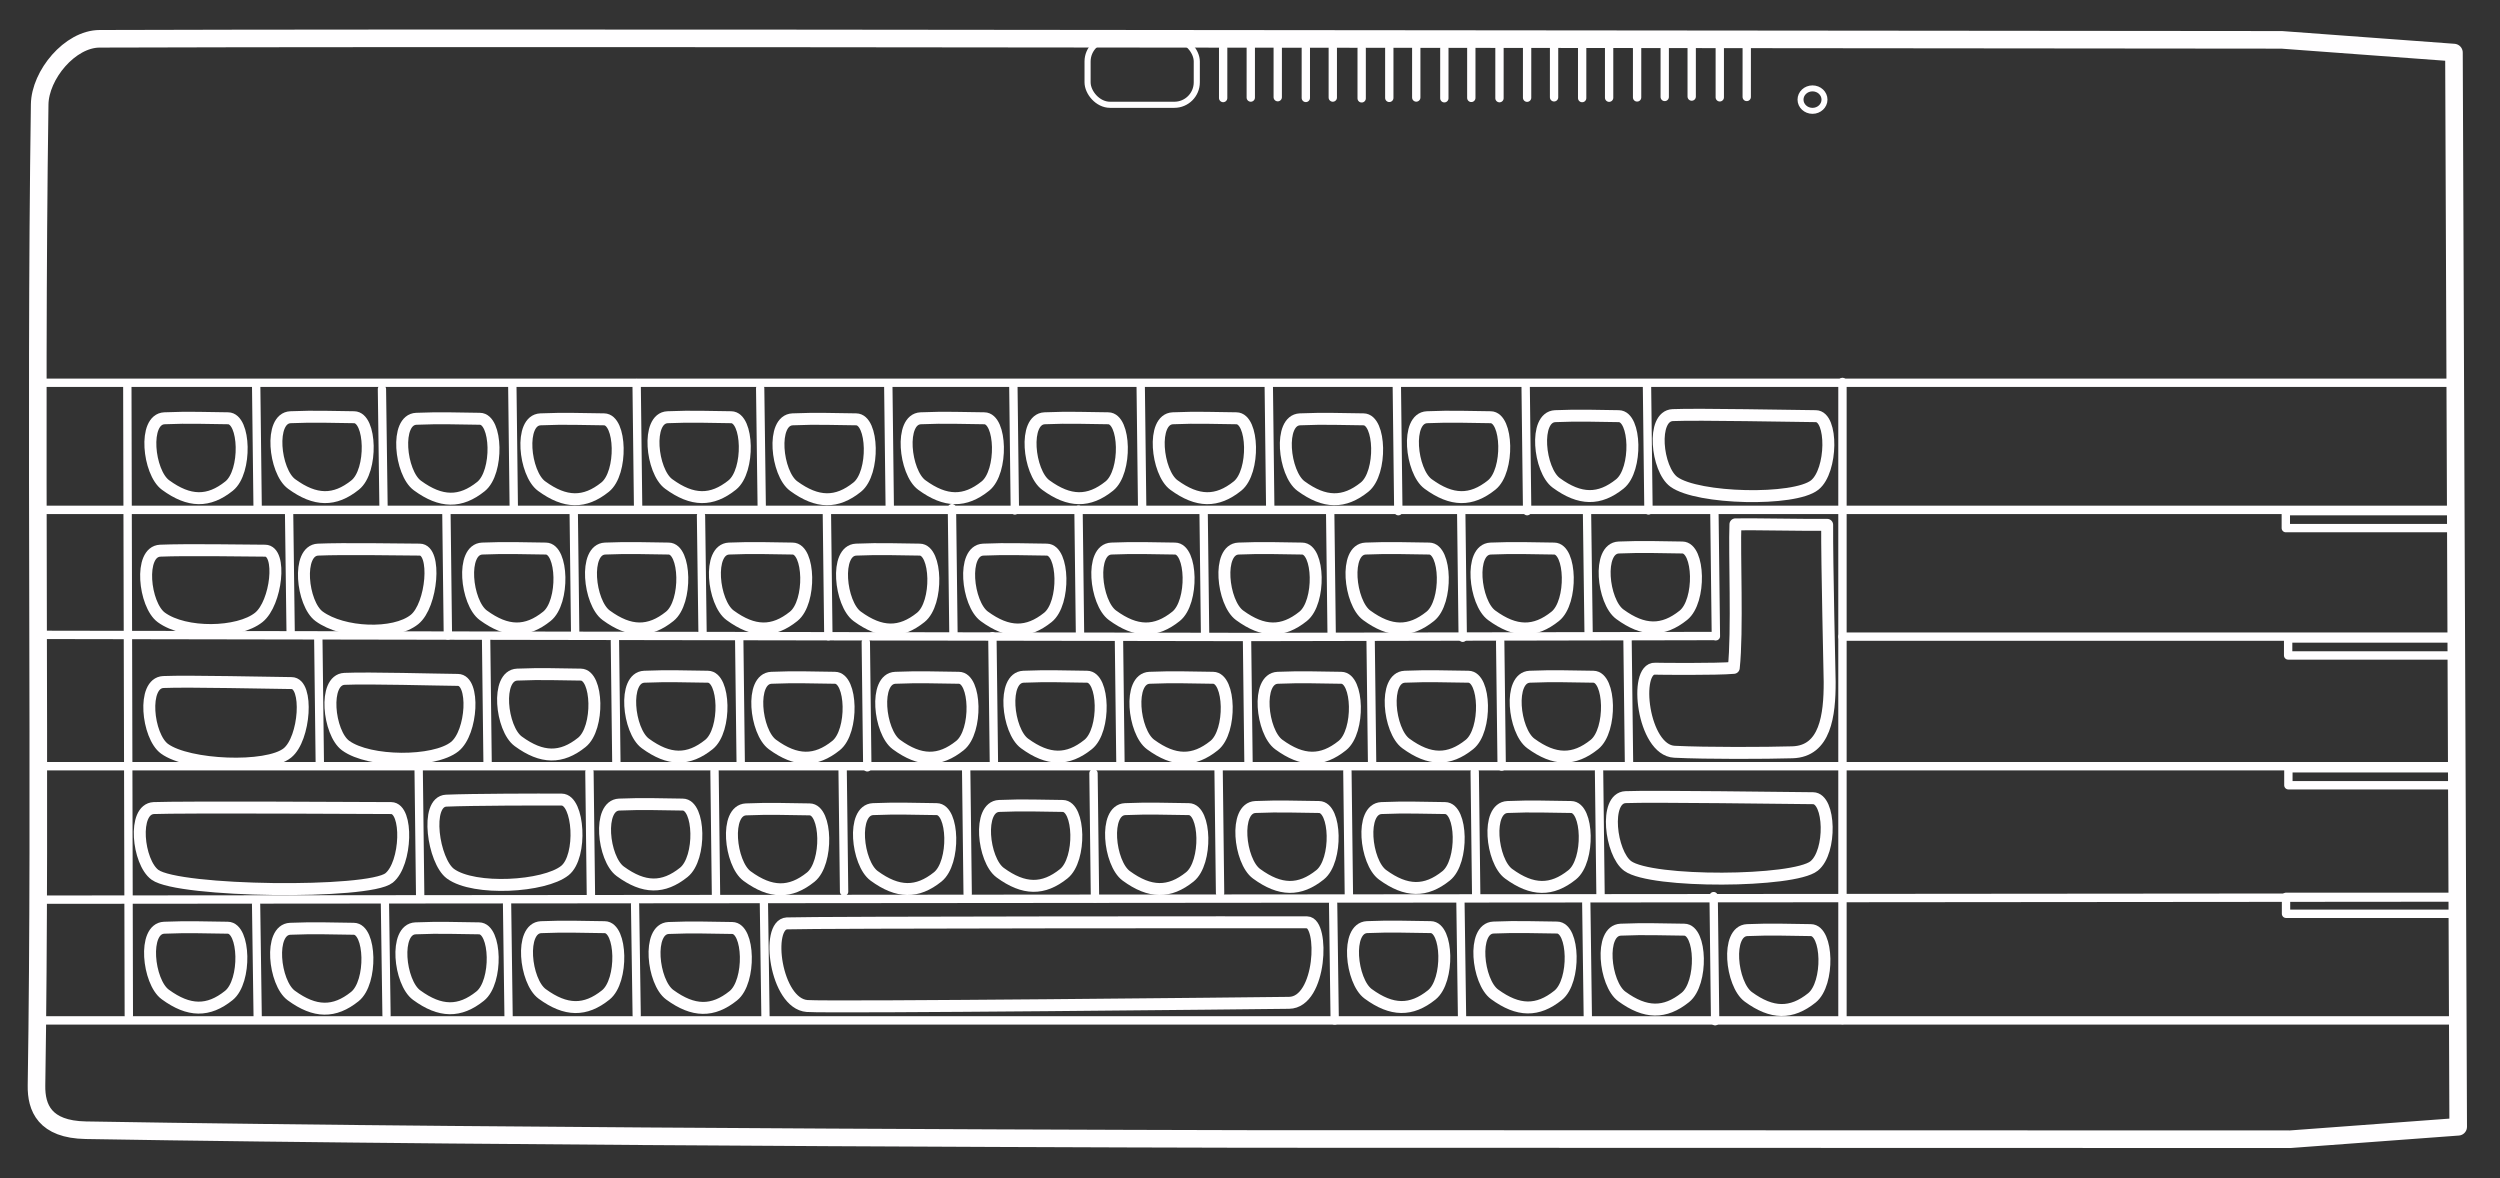 <?xml version="1.0" encoding="UTF-8" standalone="no"?>
<!-- Created with Inkscape (http://www.inkscape.org/) -->

<svg
   version="1.1"
   id="svg2"
   width="1464"
   height="690"
   viewBox="0 0 1464 690"
   sodipodi:docname="zxnext.svg"
   inkscape:version="1.2.2 (732a01da63, 2022-12-09)"
   xmlns:inkscape="http://www.inkscape.org/namespaces/inkscape"
   xmlns:sodipodi="http://sodipodi.sourceforge.net/DTD/sodipodi-0.dtd"
   xmlns="http://www.w3.org/2000/svg"
   xmlns:svg="http://www.w3.org/2000/svg">
  <rect x="0" y="0" width="1464" height="690" fill="#333333" stroke="none"/>
  <defs
     id="defs6">
    <inkscape:path-effect
       effect="bspline"
       id="path-effect2918"
       is_visible="true"
       lpeversion="1"
       weight="33.333"
       steps="2"
       helper_size="0"
       apply_no_weight="true"
       apply_with_weight="true"
       only_selected="false" />
    <inkscape:path-effect
       effect="bspline"
       id="path-effect2325"
       is_visible="true"
       lpeversion="1"
       weight="33.333"
       steps="2"
       helper_size="0"
       apply_no_weight="true"
       apply_with_weight="true"
       only_selected="false" />
    <inkscape:path-effect
       effect="bspline"
       id="path-effect2317"
       is_visible="true"
       lpeversion="1"
       weight="33.333"
       steps="2"
       helper_size="0"
       apply_no_weight="true"
       apply_with_weight="true"
       only_selected="false" />
    <inkscape:path-effect
       effect="bspline"
       id="path-effect2313"
       is_visible="true"
       lpeversion="1"
       weight="33.333"
       steps="2"
       helper_size="0"
       apply_no_weight="true"
       apply_with_weight="true"
       only_selected="false" />
    <inkscape:path-effect
       effect="bspline"
       id="path-effect2309"
       is_visible="true"
       lpeversion="1"
       weight="33.333"
       steps="2"
       helper_size="0"
       apply_no_weight="true"
       apply_with_weight="true"
       only_selected="false" />
    <inkscape:path-effect
       effect="bspline"
       id="path-effect2305"
       is_visible="true"
       lpeversion="1"
       weight="33.333"
       steps="2"
       helper_size="0"
       apply_no_weight="true"
       apply_with_weight="true"
       only_selected="false" />
    <inkscape:path-effect
       effect="bspline"
       id="path-effect2301"
       is_visible="true"
       lpeversion="1"
       weight="33.333"
       steps="2"
       helper_size="0"
       apply_no_weight="true"
       apply_with_weight="true"
       only_selected="false" />
    <inkscape:path-effect
       effect="bspline"
       id="path-effect2297"
       is_visible="true"
       lpeversion="1"
       weight="33.333"
       steps="2"
       helper_size="0"
       apply_no_weight="true"
       apply_with_weight="true"
       only_selected="false" />
    <inkscape:path-effect
       effect="bspline"
       id="path-effect2293"
       is_visible="true"
       lpeversion="1"
       weight="33.333"
       steps="2"
       helper_size="0"
       apply_no_weight="true"
       apply_with_weight="true"
       only_selected="false" />
    <inkscape:path-effect
       effect="bspline"
       id="path-effect2289"
       is_visible="true"
       lpeversion="1"
       weight="33.333"
       steps="2"
       helper_size="0"
       apply_no_weight="true"
       apply_with_weight="true"
       only_selected="false" />
    <inkscape:path-effect
       effect="bspline"
       id="path-effect2325-0"
       is_visible="true"
       lpeversion="1"
       weight="33.333"
       steps="2"
       helper_size="0"
       apply_no_weight="true"
       apply_with_weight="true"
       only_selected="false" />
    <inkscape:path-effect
       effect="bspline"
       id="path-effect2325-7"
       is_visible="true"
       lpeversion="1"
       weight="33.333"
       steps="2"
       helper_size="0"
       apply_no_weight="true"
       apply_with_weight="true"
       only_selected="false" />
    <inkscape:path-effect
       effect="bspline"
       id="path-effect2325-8"
       is_visible="true"
       lpeversion="1"
       weight="33.333"
       steps="2"
       helper_size="0"
       apply_no_weight="true"
       apply_with_weight="true"
       only_selected="false" />
    <inkscape:path-effect
       effect="bspline"
       id="path-effect2325-00"
       is_visible="true"
       lpeversion="1"
       weight="33.333"
       steps="2"
       helper_size="0"
       apply_no_weight="true"
       apply_with_weight="true"
       only_selected="false" />
    <inkscape:path-effect
       effect="bspline"
       id="path-effect2325-72"
       is_visible="true"
       lpeversion="1"
       weight="33.333"
       steps="2"
       helper_size="0"
       apply_no_weight="true"
       apply_with_weight="true"
       only_selected="false" />
    <inkscape:path-effect
       effect="bspline"
       id="path-effect2325-05"
       is_visible="true"
       lpeversion="1"
       weight="33.333"
       steps="2"
       helper_size="0"
       apply_no_weight="true"
       apply_with_weight="true"
       only_selected="false" />
    <inkscape:path-effect
       effect="bspline"
       id="path-effect2325-2"
       is_visible="true"
       lpeversion="1"
       weight="33.333"
       steps="2"
       helper_size="0"
       apply_no_weight="true"
       apply_with_weight="true"
       only_selected="false" />
    <inkscape:path-effect
       effect="bspline"
       id="path-effect2325-1"
       is_visible="true"
       lpeversion="1"
       weight="33.333"
       steps="2"
       helper_size="0"
       apply_no_weight="true"
       apply_with_weight="true"
       only_selected="false" />
    <inkscape:path-effect
       effect="bspline"
       id="path-effect2325-4"
       is_visible="true"
       lpeversion="1"
       weight="33.333"
       steps="2"
       helper_size="0"
       apply_no_weight="true"
       apply_with_weight="true"
       only_selected="false" />
    <inkscape:path-effect
       effect="bspline"
       id="path-effect2325-6"
       is_visible="true"
       lpeversion="1"
       weight="33.333"
       steps="2"
       helper_size="0"
       apply_no_weight="true"
       apply_with_weight="true"
       only_selected="false" />
    <inkscape:path-effect
       effect="bspline"
       id="path-effect2325-40"
       is_visible="true"
       lpeversion="1"
       weight="33.333"
       steps="2"
       helper_size="0"
       apply_no_weight="true"
       apply_with_weight="true"
       only_selected="false" />
    <inkscape:path-effect
       effect="bspline"
       id="path-effect2325-3"
       is_visible="true"
       lpeversion="1"
       weight="33.333"
       steps="2"
       helper_size="0"
       apply_no_weight="true"
       apply_with_weight="true"
       only_selected="false" />
    <inkscape:path-effect
       effect="bspline"
       id="path-effect2325-46"
       is_visible="true"
       lpeversion="1"
       weight="33.333"
       steps="2"
       helper_size="0"
       apply_no_weight="true"
       apply_with_weight="true"
       only_selected="false" />
    <inkscape:path-effect
       effect="bspline"
       id="path-effect2325-43"
       is_visible="true"
       lpeversion="1"
       weight="33.333"
       steps="2"
       helper_size="0"
       apply_no_weight="true"
       apply_with_weight="true"
       only_selected="false" />
    <inkscape:path-effect
       effect="bspline"
       id="path-effect2325-5"
       is_visible="true"
       lpeversion="1"
       weight="33.333"
       steps="2"
       helper_size="0"
       apply_no_weight="true"
       apply_with_weight="true"
       only_selected="false" />
    <inkscape:path-effect
       effect="bspline"
       id="path-effect2325-86"
       is_visible="true"
       lpeversion="1"
       weight="33.333"
       steps="2"
       helper_size="0"
       apply_no_weight="true"
       apply_with_weight="true"
       only_selected="false" />
    <inkscape:path-effect
       effect="bspline"
       id="path-effect2325-9"
       is_visible="true"
       lpeversion="1"
       weight="33.333"
       steps="2"
       helper_size="0"
       apply_no_weight="true"
       apply_with_weight="true"
       only_selected="false" />
    <inkscape:path-effect
       effect="bspline"
       id="path-effect2325-07"
       is_visible="true"
       lpeversion="1"
       weight="33.333"
       steps="2"
       helper_size="0"
       apply_no_weight="true"
       apply_with_weight="true"
       only_selected="false" />
    <inkscape:path-effect
       effect="bspline"
       id="path-effect2325-69"
       is_visible="true"
       lpeversion="1"
       weight="33.333"
       steps="2"
       helper_size="0"
       apply_no_weight="true"
       apply_with_weight="true"
       only_selected="false" />
    <inkscape:path-effect
       effect="bspline"
       id="path-effect2325-52"
       is_visible="true"
       lpeversion="1"
       weight="33.333"
       steps="2"
       helper_size="0"
       apply_no_weight="true"
       apply_with_weight="true"
       only_selected="false" />
    <inkscape:path-effect
       effect="bspline"
       id="path-effect2325-21"
       is_visible="true"
       lpeversion="1"
       weight="33.333"
       steps="2"
       helper_size="0"
       apply_no_weight="true"
       apply_with_weight="true"
       only_selected="false" />
    <inkscape:path-effect
       effect="bspline"
       id="path-effect2325-29"
       is_visible="true"
       lpeversion="1"
       weight="33.333"
       steps="2"
       helper_size="0"
       apply_no_weight="true"
       apply_with_weight="true"
       only_selected="false" />
    <inkscape:path-effect
       effect="bspline"
       id="path-effect2325-41"
       is_visible="true"
       lpeversion="1"
       weight="33.333"
       steps="2"
       helper_size="0"
       apply_no_weight="true"
       apply_with_weight="true"
       only_selected="false" />
    <inkscape:path-effect
       effect="bspline"
       id="path-effect2325-45"
       is_visible="true"
       lpeversion="1"
       weight="33.333"
       steps="2"
       helper_size="0"
       apply_no_weight="true"
       apply_with_weight="true"
       only_selected="false" />
    <inkscape:path-effect
       effect="bspline"
       id="path-effect2325-09"
       is_visible="true"
       lpeversion="1"
       weight="33.333"
       steps="2"
       helper_size="0"
       apply_no_weight="true"
       apply_with_weight="true"
       only_selected="false" />
    <inkscape:path-effect
       effect="bspline"
       id="path-effect2325-73"
       is_visible="true"
       lpeversion="1"
       weight="33.333"
       steps="2"
       helper_size="0"
       apply_no_weight="true"
       apply_with_weight="true"
       only_selected="false" />
    <inkscape:path-effect
       effect="bspline"
       id="path-effect2325-56"
       is_visible="true"
       lpeversion="1"
       weight="33.333"
       steps="2"
       helper_size="0"
       apply_no_weight="true"
       apply_with_weight="true"
       only_selected="false" />
    <inkscape:path-effect
       effect="bspline"
       id="path-effect2325-14"
       is_visible="true"
       lpeversion="1"
       weight="33.333"
       steps="2"
       helper_size="0"
       apply_no_weight="true"
       apply_with_weight="true"
       only_selected="false" />
    <inkscape:path-effect
       effect="bspline"
       id="path-effect2325-82"
       is_visible="true"
       lpeversion="1"
       weight="33.333"
       steps="2"
       helper_size="0"
       apply_no_weight="true"
       apply_with_weight="true"
       only_selected="false" />
    <inkscape:path-effect
       effect="bspline"
       id="path-effect2325-28"
       is_visible="true"
       lpeversion="1"
       weight="33.333"
       steps="2"
       helper_size="0"
       apply_no_weight="true"
       apply_with_weight="true"
       only_selected="false" />
    <inkscape:path-effect
       effect="bspline"
       id="path-effect2325-71"
       is_visible="true"
       lpeversion="1"
       weight="33.333"
       steps="2"
       helper_size="0"
       apply_no_weight="true"
       apply_with_weight="true"
       only_selected="false" />
    <inkscape:path-effect
       effect="bspline"
       id="path-effect2325-02"
       is_visible="true"
       lpeversion="1"
       weight="33.333"
       steps="2"
       helper_size="0"
       apply_no_weight="true"
       apply_with_weight="true"
       only_selected="false" />
    <inkscape:path-effect
       effect="bspline"
       id="path-effect2325-413"
       is_visible="true"
       lpeversion="1"
       weight="33.333"
       steps="2"
       helper_size="0"
       apply_no_weight="true"
       apply_with_weight="true"
       only_selected="false" />
    <inkscape:path-effect
       effect="bspline"
       id="path-effect2325-15"
       is_visible="true"
       lpeversion="1"
       weight="33.333"
       steps="2"
       helper_size="0"
       apply_no_weight="true"
       apply_with_weight="true"
       only_selected="false" />
    <inkscape:path-effect
       effect="bspline"
       id="path-effect2325-413-7"
       is_visible="true"
       lpeversion="1"
       weight="33.333"
       steps="2"
       helper_size="0"
       apply_no_weight="true"
       apply_with_weight="true"
       only_selected="false" />
    <inkscape:path-effect
       effect="bspline"
       id="path-effect2325-413-0"
       is_visible="true"
       lpeversion="1"
       weight="33.333"
       steps="2"
       helper_size="0"
       apply_no_weight="true"
       apply_with_weight="true"
       only_selected="false" />
    <inkscape:path-effect
       effect="bspline"
       id="path-effect2325-413-1"
       is_visible="true"
       lpeversion="1"
       weight="33.333"
       steps="2"
       helper_size="0"
       apply_no_weight="true"
       apply_with_weight="true"
       only_selected="false" />
    <inkscape:path-effect
       effect="bspline"
       id="path-effect2325-413-05"
       is_visible="true"
       lpeversion="1"
       weight="33.333"
       steps="2"
       helper_size="0"
       apply_no_weight="true"
       apply_with_weight="true"
       only_selected="false" />
    <inkscape:path-effect
       effect="bspline"
       id="path-effect2325-413-11"
       is_visible="true"
       lpeversion="1"
       weight="33.333"
       steps="2"
       helper_size="0"
       apply_no_weight="true"
       apply_with_weight="true"
       only_selected="false" />
    <inkscape:path-effect
       effect="bspline"
       id="path-effect2325-413-3"
       is_visible="true"
       lpeversion="1"
       weight="33.333"
       steps="2"
       helper_size="0"
       apply_no_weight="true"
       apply_with_weight="true"
       only_selected="false" />
    <inkscape:path-effect
       effect="bspline"
       id="path-effect2325-413-39"
       is_visible="true"
       lpeversion="1"
       weight="33.333"
       steps="2"
       helper_size="0"
       apply_no_weight="true"
       apply_with_weight="true"
       only_selected="false" />
    <inkscape:path-effect
       effect="bspline"
       id="path-effect2325-413-6"
       is_visible="true"
       lpeversion="1"
       weight="33.333"
       steps="2"
       helper_size="0"
       apply_no_weight="true"
       apply_with_weight="true"
       only_selected="false" />
    <inkscape:path-effect
       effect="bspline"
       id="path-effect2325-413-9"
       is_visible="true"
       lpeversion="1"
       weight="33.333"
       steps="2"
       helper_size="0"
       apply_no_weight="true"
       apply_with_weight="true"
       only_selected="false" />
    <inkscape:path-effect
       effect="bspline"
       id="path-effect2325-413-07"
       is_visible="true"
       lpeversion="1"
       weight="33.333"
       steps="2"
       helper_size="0"
       apply_no_weight="true"
       apply_with_weight="true"
       only_selected="false" />
    <inkscape:path-effect
       effect="bspline"
       id="path-effect2325-413-69"
       is_visible="true"
       lpeversion="1"
       weight="33.333"
       steps="2"
       helper_size="0"
       apply_no_weight="true"
       apply_with_weight="true"
       only_selected="false" />
    <inkscape:path-effect
       effect="bspline"
       id="path-effect2325-413-8"
       is_visible="true"
       lpeversion="1"
       weight="33.333"
       steps="2"
       helper_size="0"
       apply_no_weight="true"
       apply_with_weight="true"
       only_selected="false" />
    <inkscape:path-effect
       effect="bspline"
       id="path-effect2325-413-09"
       is_visible="true"
       lpeversion="1"
       weight="33.333"
       steps="2"
       helper_size="0"
       apply_no_weight="true"
       apply_with_weight="true"
       only_selected="false" />
    <inkscape:path-effect
       effect="bspline"
       id="path-effect2325-413-2"
       is_visible="true"
       lpeversion="1"
       weight="33.333"
       steps="2"
       helper_size="0"
       apply_no_weight="true"
       apply_with_weight="true"
       only_selected="false" />
    <inkscape:path-effect
       effect="bspline"
       id="path-effect2325-413-16"
       is_visible="true"
       lpeversion="1"
       weight="33.333"
       steps="2"
       helper_size="0"
       apply_no_weight="true"
       apply_with_weight="true"
       only_selected="false" />
    <inkscape:path-effect
       effect="bspline"
       id="path-effect2325-413-80"
       is_visible="true"
       lpeversion="1"
       weight="33.333"
       steps="2"
       helper_size="0"
       apply_no_weight="true"
       apply_with_weight="true"
       only_selected="false" />
    <inkscape:path-effect
       effect="bspline"
       id="path-effect2325-413-81"
       is_visible="true"
       lpeversion="1"
       weight="33.333"
       steps="2"
       helper_size="0"
       apply_no_weight="true"
       apply_with_weight="true"
       only_selected="false" />
    <inkscape:path-effect
       effect="bspline"
       id="path-effect2325-413-391"
       is_visible="true"
       lpeversion="1"
       weight="33.333"
       steps="2"
       helper_size="0"
       apply_no_weight="true"
       apply_with_weight="true"
       only_selected="false" />
    <inkscape:path-effect
       effect="bspline"
       id="path-effect2325-413-03"
       is_visible="true"
       lpeversion="1"
       weight="33.333"
       steps="2"
       helper_size="0"
       apply_no_weight="true"
       apply_with_weight="true"
       only_selected="false" />
    <inkscape:path-effect
       effect="bspline"
       id="path-effect2325-6-4"
       is_visible="true"
       lpeversion="1"
       weight="33.333"
       steps="2"
       helper_size="0"
       apply_no_weight="true"
       apply_with_weight="true"
       only_selected="false" />
    <inkscape:path-effect
       effect="bspline"
       id="path-effect2325-2-3"
       is_visible="true"
       lpeversion="1"
       weight="33.333"
       steps="2"
       helper_size="0"
       apply_no_weight="true"
       apply_with_weight="true"
       only_selected="false" />
    <inkscape:path-effect
       effect="bspline"
       id="path-effect2325-2-3-3"
       is_visible="true"
       lpeversion="1"
       weight="33.333"
       steps="2"
       helper_size="0"
       apply_no_weight="true"
       apply_with_weight="true"
       only_selected="false" />
    <inkscape:path-effect
       effect="bspline"
       id="path-effect2325-2-3-2"
       is_visible="true"
       lpeversion="1"
       weight="33.333"
       steps="2"
       helper_size="0"
       apply_no_weight="true"
       apply_with_weight="true"
       only_selected="false" />
    <inkscape:path-effect
       effect="bspline"
       id="path-effect2325-2-3-0"
       is_visible="true"
       lpeversion="1"
       weight="33.333"
       steps="2"
       helper_size="0"
       apply_no_weight="true"
       apply_with_weight="true"
       only_selected="false" />
    <inkscape:path-effect
       effect="bspline"
       id="path-effect2325-2-3-33"
       is_visible="true"
       lpeversion="1"
       weight="33.333"
       steps="2"
       helper_size="0"
       apply_no_weight="true"
       apply_with_weight="true"
       only_selected="false" />
    <inkscape:path-effect
       effect="bspline"
       id="path-effect2325-2-3-0-7"
       is_visible="true"
       lpeversion="1"
       weight="33.333"
       steps="2"
       helper_size="0"
       apply_no_weight="true"
       apply_with_weight="true"
       only_selected="false" />
    <inkscape:path-effect
       effect="bspline"
       id="path-effect2325-2-3-33-7"
       is_visible="true"
       lpeversion="1"
       weight="33.333"
       steps="2"
       helper_size="0"
       apply_no_weight="true"
       apply_with_weight="true"
       only_selected="false" />
    <inkscape:path-effect
       effect="bspline"
       id="path-effect2325-2-3-2-5"
       is_visible="true"
       lpeversion="1"
       weight="33.333"
       steps="2"
       helper_size="0"
       apply_no_weight="true"
       apply_with_weight="true"
       only_selected="false" />
    <inkscape:path-effect
       effect="bspline"
       id="path-effect2325-2-3-3-4"
       is_visible="true"
       lpeversion="1"
       weight="33.333"
       steps="2"
       helper_size="0"
       apply_no_weight="true"
       apply_with_weight="true"
       only_selected="false" />
    <inkscape:path-effect
       effect="bspline"
       id="path-effect2325-2-3-1"
       is_visible="true"
       lpeversion="1"
       weight="33.333"
       steps="2"
       helper_size="0"
       apply_no_weight="true"
       apply_with_weight="true"
       only_selected="false" />
    <inkscape:path-effect
       effect="bspline"
       id="path-effect2325-2-3-0-6"
       is_visible="true"
       lpeversion="1"
       weight="33.333"
       steps="2"
       helper_size="0"
       apply_no_weight="true"
       apply_with_weight="true"
       only_selected="false" />
    <inkscape:path-effect
       effect="bspline"
       id="path-effect2325-2-3-33-8"
       is_visible="true"
       lpeversion="1"
       weight="33.333"
       steps="2"
       helper_size="0"
       apply_no_weight="true"
       apply_with_weight="true"
       only_selected="false" />
    <inkscape:path-effect
       effect="bspline"
       id="path-effect2325-2-3-2-2"
       is_visible="true"
       lpeversion="1"
       weight="33.333"
       steps="2"
       helper_size="0"
       apply_no_weight="true"
       apply_with_weight="true"
       only_selected="false" />
    <inkscape:path-effect
       effect="bspline"
       id="path-effect2325-2-3-3-8"
       is_visible="true"
       lpeversion="1"
       weight="33.333"
       steps="2"
       helper_size="0"
       apply_no_weight="true"
       apply_with_weight="true"
       only_selected="false" />
    <inkscape:path-effect
       effect="bspline"
       id="path-effect2325-2-3-5"
       is_visible="true"
       lpeversion="1"
       weight="33.333"
       steps="2"
       helper_size="0"
       apply_no_weight="true"
       apply_with_weight="true"
       only_selected="false" />
    <inkscape:path-effect
       effect="bspline"
       id="path-effect2325-2-3-0-76"
       is_visible="true"
       lpeversion="1"
       weight="33.333"
       steps="2"
       helper_size="0"
       apply_no_weight="true"
       apply_with_weight="true"
       only_selected="false" />
    <inkscape:path-effect
       effect="bspline"
       id="path-effect2325-2-3-33-0"
       is_visible="true"
       lpeversion="1"
       weight="33.333"
       steps="2"
       helper_size="0"
       apply_no_weight="true"
       apply_with_weight="true"
       only_selected="false" />
    <inkscape:path-effect
       effect="bspline"
       id="path-effect2325-2-3-2-4"
       is_visible="true"
       lpeversion="1"
       weight="33.333"
       steps="2"
       helper_size="0"
       apply_no_weight="true"
       apply_with_weight="true"
       only_selected="false" />
    <inkscape:path-effect
       effect="bspline"
       id="path-effect2325-2-3-3-7"
       is_visible="true"
       lpeversion="1"
       weight="33.333"
       steps="2"
       helper_size="0"
       apply_no_weight="true"
       apply_with_weight="true"
       only_selected="false" />
    <inkscape:path-effect
       effect="bspline"
       id="path-effect2325-2-3-56"
       is_visible="true"
       lpeversion="1"
       weight="33.333"
       steps="2"
       helper_size="0"
       apply_no_weight="true"
       apply_with_weight="true"
       only_selected="false" />
  </defs>
  <sodipodi:namedview
     id="namedview4"
     pagecolor="#000000"
     bordercolor="#111111"
     borderopacity="1"
     inkscape:showpageshadow="0"
     inkscape:pageopacity="0"
     inkscape:pagecheckerboard="1"
     inkscape:deskcolor="#d1d1d1"
     showgrid="false"
     inkscape:zoom="0.57"
     inkscape:cx="592.10526"
     inkscape:cy="764.91228"
     inkscape:window-width="1920"
     inkscape:window-height="1009"
     inkscape:window-x="-8"
     inkscape:window-y="-8"
     inkscape:window-maximized="1"
     inkscape:current-layer="g8" />
  <g
     inkscape:groupmode="layer"
     inkscape:label="Image"
     id="g8">
    <path
       style="fill:none;stroke:#fffeff;stroke-width:4.897;stroke-linecap:round;stroke-linejoin:round;stroke-dasharray:none;stroke-opacity:1;paint-order:fill markers stroke"
       d="m 418.421,451.535 c 0.292,24.416 0.585,48.831 0.877,73.246"
       id="path2323-67-6"
       inkscape:path-effect="#path-effect2325-413-8"
       inkscape:original-d="m 418.42105,451.53514 c 0.2934,24.4162 0.5858,48.8314 0.87719,73.2456"
       sodipodi:nodetypes="cc" />
    <path
       style="fill:none;stroke:#fffeff;stroke-width:4.897;stroke-linecap:round;stroke-linejoin:round;stroke-dasharray:none;stroke-opacity:1;paint-order:fill markers stroke"
       d="m 245.175,451.097 c 0.292,24.416 0.585,48.831 0.877,73.246"
       id="path2323-67-38"
       inkscape:path-effect="#path-effect2325-413-09"
       inkscape:original-d="m 245.17544,451.09654 c 0.2934,24.4162 0.5858,48.8314 0.87719,73.2456"
       sodipodi:nodetypes="cc" />
    <path
       style="fill:none;stroke:#fffeff;stroke-width:4.897;stroke-linecap:round;stroke-linejoin:round;stroke-dasharray:none;stroke-opacity:1;paint-order:fill markers stroke"
       d="m 345.175,451.974 c 0.292,24.416 0.585,48.831 0.877,73.246"
       id="path2323-67-37"
       inkscape:path-effect="#path-effect2325-413-2"
       inkscape:original-d="m 345.17544,451.97374 c 0.2934,24.4162 0.5858,48.8314 0.87719,73.2456"
       sodipodi:nodetypes="cc" />
    <path
       style="fill:none;stroke:#fffeff;stroke-width:4.817;stroke-linecap:round;stroke-linejoin:round;stroke-dasharray:none;stroke-opacity:1;paint-order:fill markers stroke"
       d="m 371.89,529.566 c 0.319,21.665 0.638,43.329 0.957,64.992"
       id="path2323-67-41"
       inkscape:path-effect="#path-effect2325-413-16"
       inkscape:original-d="m 371.89006,529.56554 c 0.32,21.6649 0.63892,43.3288 0.95673,64.9918"
       sodipodi:nodetypes="cc" />
    <path
       style="fill:none;stroke:#fffeff;stroke-width:4.853;stroke-linecap:round;stroke-linejoin:round;stroke-dasharray:none;stroke-opacity:1;paint-order:fill markers stroke"
       d="m 296.908,527.39 c 0.307,22.823 0.614,45.645 0.922,68.465"
       id="path2323-67-060"
       inkscape:path-effect="#path-effect2325-413-81"
       inkscape:original-d="m 296.90766,527.39014 c 0.30823,22.8227 0.61541,45.6445 0.92153,68.4654"
       sodipodi:nodetypes="cc" />
    <path
       style="fill:none;stroke:#fffeff;stroke-width:4.831;stroke-linecap:round;stroke-linejoin:round;stroke-dasharray:none;stroke-opacity:1;paint-order:fill markers stroke"
       d="m 225.406,528.256 c 0.314,22.099 0.629,44.197 0.943,66.294"
       id="path2323-67-059"
       inkscape:path-effect="#path-effect2325-413-391"
       inkscape:original-d="m 225.40559,528.25644 c 0.31548,22.0989 0.62989,44.1969 0.94321,66.2941"
       sodipodi:nodetypes="cc" />
    <path
       style="fill:none;stroke:#fffeff;stroke-width:4.835;stroke-linecap:round;stroke-linejoin:round;stroke-dasharray:none;stroke-opacity:1;paint-order:fill markers stroke"
       d="m 149.969,529.575 c 0.313,22.244 0.626,44.486 0.939,66.728"
       id="path2323-67-8"
       inkscape:path-effect="#path-effect2325-413-03"
       inkscape:original-d="m 149.96921,529.57454 c 0.314,22.2436 0.62694,44.4864 0.93879,66.7283"
       sodipodi:nodetypes="cc" />
    <path
       style="fill:none;stroke:#fffeff;stroke-width:4.84;stroke-linecap:round;stroke-linejoin:round;stroke-dasharray:none;stroke-opacity:1;paint-order:fill markers stroke"
       d="m 447.34,528.699 c 0.311,22.388 0.623,44.776 0.934,67.162"
       id="path2323-67-18"
       inkscape:path-effect="#path-effect2325-413-80"
       inkscape:original-d="m 447.33981,528.69944 c 0.31254,22.3884 0.62401,44.7759 0.93441,67.1625"
       sodipodi:nodetypes="cc" />
    <path
       id="rect291"
       style="fill:none;stroke:#fffeff;stroke-width:10.297;stroke-linecap:round;stroke-linejoin:round;stroke-opacity:1;paint-order:fill markers stroke"
       d="m 23.233,61.176 c 0.251,-17.353 17.743,-38.398 35.098,-38.457 191.082,-0.643 622.493,10e-6 622.493,10e-6 l 655.367,0.62 100.846,7.443 2.481,629.061 -98.365,7.288 -610.708,-0.155 c 0,0 -425.6,-0.757 -680.178,-5.117 -24.177,-0.414 -29.1,-13.205 -28.895,-26.206 2.726,-172.722 -0.92,-382.534 1.861,-574.478 z"
       sodipodi:nodetypes="ssccccccsss" />
    <path
       id="rect1308"
       style="fill:none;stroke:#fffeff;stroke-width:6.997;stroke-linecap:round;stroke-linejoin:round;stroke-opacity:1;paint-order:fill markers stroke"
       d="m 243.802,245.238 c 14.651,-0.632 24.828,-0.096 37.216,0 10.07,0.078 10.988,31.382 0.62,39.697 -11.949,9.583 -23.329,9.541 -37.216,-0.62 -10.017,-7.329 -13.357,-38.528 -0.62,-39.077 z"
       sodipodi:nodetypes="sssss" />
    <path
       id="rect1308-9"
       style="fill:none;stroke:#fffeff;stroke-width:6.997;stroke-linecap:round;stroke-linejoin:round;stroke-opacity:1;paint-order:fill markers stroke"
       d="m 316.525,245.564 c 14.651,-0.632 24.828,-0.096 37.216,0 10.07,0.078 10.988,31.382 0.62,39.697 -11.949,9.583 -23.329,9.541 -37.216,-0.62 -10.017,-7.329 -13.357,-38.528 -0.62,-39.077 z"
       sodipodi:nodetypes="sssss" />
    <path
       id="rect1308-5"
       style="fill:none;stroke:#fffeff;stroke-width:6.997;stroke-linecap:round;stroke-linejoin:round;stroke-opacity:1;paint-order:fill markers stroke"
       d="m 96.33,244.944 c 14.651,-0.632 24.828,-0.096 37.216,0 10.07,0.078 10.988,31.382 0.62,39.697 -11.949,9.583 -23.329,9.541 -37.216,-0.62 -10.017,-7.329 -13.357,-38.528 -0.62,-39.077 z"
       sodipodi:nodetypes="sssss" />
    <path
       id="rect1308-7"
       style="fill:none;stroke:#fffeff;stroke-width:6.997;stroke-linecap:round;stroke-linejoin:round;stroke-opacity:1;paint-order:fill markers stroke"
       d="m 170.142,244.324 c 14.651,-0.632 24.828,-0.096 37.216,0 10.07,0.078 10.988,31.382 0.62,39.697 -11.949,9.583 -23.329,9.541 -37.216,-0.62 -10.017,-7.329 -13.357,-38.528 -0.62,-39.077 z"
       sodipodi:nodetypes="sssss" />
    <path
       id="rect1308-2"
       style="fill:none;stroke:#fffeff;stroke-width:6.997;stroke-linecap:round;stroke-linejoin:round;stroke-opacity:1;paint-order:fill markers stroke"
       d="m 390.958,244.324 c 14.651,-0.632 24.828,-0.096 37.216,0 10.07,0.078 10.988,31.382 0.62,39.697 -11.949,9.583 -23.329,9.541 -37.216,-0.62 -10.017,-7.329 -13.357,-38.528 -0.62,-39.077 z"
       sodipodi:nodetypes="sssss" />
    <path
       id="rect1308-8"
       style="fill:none;stroke:#fffeff;stroke-width:6.997;stroke-linecap:round;stroke-linejoin:round;stroke-opacity:1;paint-order:fill markers stroke"
       d="m 464.149,245.564 c 14.651,-0.632 24.828,-0.096 37.216,0 10.07,0.078 10.988,31.382 0.62,39.697 -11.949,9.583 -23.329,9.541 -37.216,-0.62 -10.017,-7.329 -13.357,-38.528 -0.62,-39.077 z"
       sodipodi:nodetypes="sssss" />
    <path
       id="rect1308-0"
       style="fill:none;stroke:#fffeff;stroke-width:6.997;stroke-linecap:round;stroke-linejoin:round;stroke-opacity:1;paint-order:fill markers stroke"
       d="m 539.202,244.944 c 14.651,-0.632 24.828,-0.096 37.216,0 10.07,0.078 10.988,31.382 0.62,39.697 -11.949,9.583 -23.329,9.541 -37.216,-0.62 -10.017,-7.329 -13.357,-38.528 -0.62,-39.077 z"
       sodipodi:nodetypes="sssss" />
    <path
       id="rect1308-3"
       style="fill:none;stroke:#fffeff;stroke-width:6.997;stroke-linecap:round;stroke-linejoin:round;stroke-opacity:1;paint-order:fill markers stroke"
       d="m 611.773,244.944 c 14.651,-0.632 24.828,-0.096 37.216,0 10.07,0.078 10.988,31.382 0.62,39.697 -11.949,9.583 -23.329,9.541 -37.216,-0.62 -10.017,-7.329 -13.357,-38.528 -0.62,-39.077 z"
       sodipodi:nodetypes="sssss" />
    <path
       id="rect1308-79"
       style="fill:none;stroke:#fffeff;stroke-width:6.997;stroke-linecap:round;stroke-linejoin:round;stroke-opacity:1;paint-order:fill markers stroke"
       d="m 686.826,244.944 c 14.651,-0.632 24.828,-0.096 37.216,0 10.07,0.078 10.988,31.382 0.62,39.697 -11.949,9.583 -23.329,9.541 -37.216,-0.62 -10.017,-7.329 -13.357,-38.528 -0.62,-39.077 z"
       sodipodi:nodetypes="sssss" />
    <path
       id="rect1308-29"
       style="fill:none;stroke:#fffeff;stroke-width:6.997;stroke-linecap:round;stroke-linejoin:round;stroke-opacity:1;paint-order:fill markers stroke"
       d="m 761.258,245.564 c 14.651,-0.632 24.828,-0.096 37.216,0 10.07,0.078 10.988,31.382 0.62,39.697 -11.949,9.583 -23.329,9.541 -37.216,-0.62 -10.017,-7.329 -13.357,-38.528 -0.62,-39.077 z"
       sodipodi:nodetypes="sssss" />
    <path
       id="rect1308-4"
       style="fill:none;stroke:#fffeff;stroke-width:6.997;stroke-linecap:round;stroke-linejoin:round;stroke-opacity:1;paint-order:fill markers stroke"
       d="m 835.69,244.324 c 14.651,-0.632 24.828,-0.096 37.216,0 10.07,0.078 10.988,31.382 0.62,39.697 -11.949,9.583 -23.329,9.541 -37.216,-0.62 -10.017,-7.329 -13.357,-38.528 -0.62,-39.077 z"
       sodipodi:nodetypes="sssss" />
    <path
       id="rect1308-90"
       style="fill:none;stroke:#fffeff;stroke-width:6.997;stroke-linecap:round;stroke-linejoin:round;stroke-opacity:1;paint-order:fill markers stroke"
       d="m 872.907,321.237 c 14.651,-0.632 24.828,-0.096 37.216,0 10.07,0.078 10.988,31.382 0.62,39.697 -11.949,9.583 -23.329,9.541 -37.216,-0.62 -10.017,-7.329 -13.357,-38.528 -0.62,-39.077 z"
       sodipodi:nodetypes="sssss" />
    <path
       id="rect1308-82"
       style="fill:none;stroke:#fffeff;stroke-width:6.997;stroke-linecap:round;stroke-linejoin:round;stroke-opacity:1;paint-order:fill markers stroke"
       d="m 799.715,321.237 c 14.651,-0.632 24.828,-0.096 37.216,0 10.07,0.078 10.988,31.382 0.62,39.697 -11.949,9.583 -23.329,9.541 -37.216,-0.62 -10.017,-7.329 -13.357,-38.528 -0.62,-39.077 z"
       sodipodi:nodetypes="sssss" />
    <path
       id="rect1308-24"
       style="fill:none;stroke:#fffeff;stroke-width:6.997;stroke-linecap:round;stroke-linejoin:round;stroke-opacity:1;paint-order:fill markers stroke"
       d="m 725.283,321.237 c 14.651,-0.632 24.828,-0.096 37.216,0 10.07,0.078 10.988,31.382 0.62,39.697 -11.949,9.583 -23.329,9.541 -37.216,-0.62 -10.017,-7.329 -13.357,-38.528 -0.62,-39.077 z"
       sodipodi:nodetypes="sssss" />
    <path
       id="rect1308-34"
       style="fill:none;stroke:#fffeff;stroke-width:6.997;stroke-linecap:round;stroke-linejoin:round;stroke-opacity:1;paint-order:fill markers stroke"
       d="m 650.85,321.237 c 14.651,-0.632 24.828,-0.096 37.216,0 10.07,0.078 10.988,31.382 0.62,39.697 -11.949,9.583 -23.329,9.541 -37.216,-0.62 -10.017,-7.329 -13.357,-38.528 -0.62,-39.077 z"
       sodipodi:nodetypes="sssss" />
    <path
       id="rect1308-99"
       style="fill:none;stroke:#fffeff;stroke-width:6.997;stroke-linecap:round;stroke-linejoin:round;stroke-opacity:1;paint-order:fill markers stroke"
       d="m 575.798,321.857 c 14.651,-0.632 24.828,-0.096 37.216,0 10.07,0.078 10.988,31.382 0.62,39.697 -11.949,9.583 -23.329,9.541 -37.216,-0.62 -10.017,-7.329 -13.357,-38.528 -0.62,-39.077 z"
       sodipodi:nodetypes="sssss" />
    <path
       id="rect1308-76"
       style="fill:none;stroke:#fffeff;stroke-width:6.997;stroke-linecap:round;stroke-linejoin:round;stroke-opacity:1;paint-order:fill markers stroke"
       d="m 501.365,321.857 c 14.651,-0.632 24.828,-0.096 37.216,0 10.07,0.078 10.988,31.382 0.62,39.697 -11.949,9.583 -23.329,9.541 -37.216,-0.62 -10.017,-7.329 -13.357,-38.528 -0.62,-39.077 z"
       sodipodi:nodetypes="sssss" />
    <path
       id="rect1308-49"
       style="fill:none;stroke:#fffeff;stroke-width:6.997;stroke-linecap:round;stroke-linejoin:round;stroke-opacity:1;paint-order:fill markers stroke"
       d="m 426.933,321.237 c 14.651,-0.632 24.828,-0.096 37.216,0 10.07,0.078 10.988,31.382 0.62,39.697 -11.949,9.583 -23.329,9.541 -37.216,-0.62 -10.017,-7.329 -13.357,-38.528 -0.62,-39.077 z"
       sodipodi:nodetypes="sssss" />
    <path
       id="rect1308-51"
       style="fill:none;stroke:#fffeff;stroke-width:6.997;stroke-linecap:round;stroke-linejoin:round;stroke-opacity:1;paint-order:fill markers stroke"
       d="m 354.362,321.237 c 14.651,-0.632 24.828,-0.096 37.216,0 10.07,0.078 10.988,31.382 0.62,39.697 -11.949,9.583 -23.329,9.541 -37.216,-0.62 -10.017,-7.329 -13.357,-38.528 -0.62,-39.077 z"
       sodipodi:nodetypes="sssss" />
    <path
       id="rect1308-28"
       style="fill:none;stroke:#fffeff;stroke-width:6.997;stroke-linecap:round;stroke-linejoin:round;stroke-opacity:1;paint-order:fill markers stroke"
       d="m 282.41,321.237 c 14.651,-0.632 24.828,-0.096 37.216,0 10.07,0.078 10.988,31.382 0.62,39.697 -11.949,9.583 -23.329,9.541 -37.216,-0.62 -10.017,-7.329 -13.357,-38.528 -0.62,-39.077 z"
       sodipodi:nodetypes="sssss" />
    <path
       id="rect1308-39"
       style="fill:none;stroke:#fffeff;stroke-width:6.997;stroke-linecap:round;stroke-linejoin:round;stroke-opacity:1;paint-order:fill markers stroke"
       d="m 186.269,321.857 c 14.651,-0.632 47.157,-0.096 59.546,0 10.07,0.078 7.267,32.623 -3.101,40.938 -11.949,9.583 -41.937,8.3 -55.824,-1.861 -10.017,-7.329 -13.357,-38.528 -0.62,-39.077 z"
       sodipodi:nodetypes="sssss" />
    <path
       id="rect1308-519"
       style="fill:none;stroke:#fffeff;stroke-width:6.997;stroke-linecap:round;stroke-linejoin:round;stroke-opacity:1;paint-order:fill markers stroke"
       d="m 93.849,322.478 c 14.651,-0.632 49.018,-0.096 61.407,0 10.07,0.078 6.646,30.762 -3.722,39.077 -11.949,9.583 -43.177,10.161 -57.065,0 -10.017,-7.329 -13.357,-38.528 -0.62,-39.077 z"
       sodipodi:nodetypes="sssss" />
    <path
       id="rect1308-6"
       style="fill:none;stroke:#fffeff;stroke-width:6.997;stroke-linecap:round;stroke-linejoin:round;stroke-opacity:1;paint-order:fill markers stroke"
       d="m 95.709,399.391 c 14.651,-0.632 62.664,0.524 75.053,0.62 10.07,0.078 7.887,32.623 -2.481,40.938 -11.949,9.583 -58.064,7.68 -71.951,-2.481 -10.017,-7.329 -13.357,-38.528 -0.62,-39.077 z"
       sodipodi:nodetypes="sssss" />
    <path
       id="rect1308-97"
       style="fill:none;stroke:#fffeff;stroke-width:6.997;stroke-linecap:round;stroke-linejoin:round;stroke-opacity:1;paint-order:fill markers stroke"
       d="m 201.775,397.53 c 14.651,-0.632 53.98,0.524 66.369,0.62 10.07,0.078 8.507,30.762 -1.861,39.077 -11.949,9.583 -50,9.541 -63.888,-0.62 -10.017,-7.329 -13.357,-38.528 -0.62,-39.077 z"
       sodipodi:nodetypes="sssss" />
    <path
       id="rect1308-23"
       style="fill:none;stroke:#fffeff;stroke-width:6.997;stroke-linecap:round;stroke-linejoin:round;stroke-opacity:1;paint-order:fill markers stroke"
       d="m 910.743,243.703 c 14.651,-0.632 24.828,-0.096 37.216,0 10.07,0.078 10.988,31.382 0.62,39.697 -11.949,9.583 -23.329,9.541 -37.216,-0.62 -10.017,-7.329 -13.357,-38.528 -0.62,-39.077 z"
       sodipodi:nodetypes="sssss" />
    <path
       id="rect1308-91"
       style="fill:none;stroke:#fffeff;stroke-width:6.997;stroke-linecap:round;stroke-linejoin:round;stroke-opacity:1;paint-order:fill markers stroke"
       d="m 947.959,320.617 c 14.651,-0.632 24.828,-0.096 37.216,0 10.07,0.078 10.988,31.382 0.62,39.697 -11.949,9.583 -23.329,9.541 -37.216,-0.62 -10.017,-7.329 -13.357,-38.528 -0.62,-39.077 z"
       sodipodi:nodetypes="sssss" />
    <path
       id="rect1308-55"
       style="fill:none;stroke:#fffeff;stroke-width:6.997;stroke-linecap:round;stroke-linejoin:round;stroke-opacity:1;paint-order:fill markers stroke"
       d="m 979.593,243.083 c 14.651,-0.632 71.348,0.524 83.736,0.62 10.07,0.078 9.748,32.003 -0.62,40.317 -11.949,9.583 -68.608,8.3 -82.496,-1.861 -10.017,-7.329 -13.357,-38.528 -0.62,-39.077 z"
       sodipodi:nodetypes="sssss" />
    <path
       id="rect1308-63"
       style="fill:none;stroke:#fffeff;stroke-width:6.997;stroke-linecap:round;stroke-linejoin:round;stroke-opacity:1;paint-order:fill markers stroke"
       d="m 951.938,466.806 c 14.651,-0.632 97.399,0.524 109.788,0.62 10.07,0.078 10.988,31.382 0.62,39.697 -11.949,9.583 -95.28,10.161 -109.167,0 -10.017,-7.329 -13.977,-39.768 -1.241,-40.318 z"
       sodipodi:nodetypes="sssss" />
    <path
       id="rect1308-63-8"
       style="fill:none;stroke:#fffeff;stroke-width:6.997;stroke-linecap:round;stroke-linejoin:round;stroke-opacity:1;paint-order:fill markers stroke"
       d="m 969.249,391.586 c 1.743,0.082 36.139,0.441 46.044,-0.487 2.307,-21.087 0.28,-67.806 0.971,-84.035 7.979,-0.257 44.884,0.513 53.721,0.282 -0.156,21.788 1.456,88.629 1.467,91.967 0.064,19.681 -2.555,40.659 -21.788,41.234 -15.31,0.458 -49.878,0.622 -69.086,-0.31 -18.691,-0.907 -24.063,-49.251 -11.328,-48.651 z"
       sodipodi:nodetypes="scccssss" />
    <path
       id="rect1308-285"
       style="fill:none;stroke:#fffeff;stroke-width:6.997;stroke-linecap:round;stroke-linejoin:round;stroke-opacity:1;paint-order:fill markers stroke"
       d="m 1023.193,544.671 c 14.651,-0.632 24.828,-0.096 37.216,0 10.07,0.078 10.988,31.382 0.62,39.697 -11.949,9.583 -23.329,9.541 -37.216,-0.62 -10.017,-7.329 -13.357,-38.528 -0.62,-39.077 z"
       sodipodi:nodetypes="sssss" />
    <path
       id="rect1308-05"
       style="fill:none;stroke:#fffeff;stroke-width:6.997;stroke-linecap:round;stroke-linejoin:round;stroke-opacity:1;paint-order:fill markers stroke"
       d="m 90.127,473.203 c 14.651,-0.632 126.552,-0.096 138.94,0 10.07,0.078 9.128,32.623 -1.241,40.938 -11.949,9.583 -123.192,8.3 -137.079,-1.861 -10.017,-7.329 -13.357,-38.528 -0.62,-39.077 z"
       sodipodi:nodetypes="sssss" />
    <path
       id="rect1308-89"
       style="fill:none;stroke:#fffeff;stroke-width:6.997;stroke-linecap:round;stroke-linejoin:round;stroke-opacity:1;paint-order:fill markers stroke"
       d="m 261.321,468.861 c 14.651,-0.632 55.221,-0.716 67.609,-0.62 10.07,0.078 12.229,33.243 1.861,41.558 -11.949,9.583 -53.102,12.022 -66.989,1.861 -10.017,-7.329 -15.218,-42.249 -2.481,-42.798 z"
       sodipodi:nodetypes="sssss" />
    <path
       id="rect1308-799"
       style="fill:none;stroke:#fffeff;stroke-width:6.997;stroke-linecap:round;stroke-linejoin:round;stroke-opacity:1;paint-order:fill markers stroke"
       d="m 362.594,471.16 c 14.651,-0.632 24.828,-0.096 37.216,0 10.07,0.078 10.988,31.382 0.62,39.697 -11.949,9.583 -23.329,9.541 -37.216,-0.62 -10.017,-7.329 -13.357,-38.528 -0.62,-39.077 z"
       sodipodi:nodetypes="sssss" />
    <path
       id="rect1308-40"
       style="fill:none;stroke:#fffeff;stroke-width:6.997;stroke-linecap:round;stroke-linejoin:round;stroke-opacity:1;paint-order:fill markers stroke"
       d="m 436.902,473.974 c 14.651,-0.632 24.828,-0.096 37.216,0 10.07,0.078 10.988,31.382 0.62,39.697 -11.949,9.583 -23.329,9.541 -37.216,-0.62 -10.017,-7.329 -13.357,-38.528 -0.62,-39.077 z"
       sodipodi:nodetypes="sssss" />
    <path
       id="rect1308-587"
       style="fill:none;stroke:#fffeff;stroke-width:6.997;stroke-linecap:round;stroke-linejoin:round;stroke-opacity:1;paint-order:fill markers stroke"
       d="m 96.148,543.272 c 14.651,-0.632 24.828,-0.096 37.216,0 10.07,0.078 10.988,31.382 0.62,39.697 -11.949,9.583 -23.329,9.541 -37.216,-0.62 -10.017,-7.329 -13.357,-38.528 -0.62,-39.077 z"
       sodipodi:nodetypes="sssss" />
    <path
       id="rect1308-56"
       style="fill:none;stroke:#fffeff;stroke-width:6.997;stroke-linecap:round;stroke-linejoin:round;stroke-opacity:1;paint-order:fill markers stroke"
       d="m 169.96,543.892 c 14.651,-0.632 24.828,-0.096 37.216,0 10.07,0.078 10.988,31.382 0.62,39.697 -11.949,9.583 -23.329,9.541 -37.216,-0.62 -10.017,-7.329 -13.357,-38.528 -0.62,-39.077 z"
       sodipodi:nodetypes="sssss" />
    <path
       id="rect1308-529"
       style="fill:none;stroke:#fffeff;stroke-width:6.997;stroke-linecap:round;stroke-linejoin:round;stroke-opacity:1;paint-order:fill markers stroke"
       d="m 243.333,543.635 c 14.651,-0.632 24.828,-0.096 37.216,0 10.07,0.078 10.988,31.382 0.62,39.697 -11.949,9.583 -23.329,9.541 -37.216,-0.62 -10.017,-7.329 -13.357,-38.528 -0.62,-39.077 z"
       sodipodi:nodetypes="sssss" />
    <path
       id="rect1308-81"
       style="fill:none;stroke:#fffeff;stroke-width:6.997;stroke-linecap:round;stroke-linejoin:round;stroke-opacity:1;paint-order:fill markers stroke"
       d="m 316.889,542.951 c 14.651,-0.632 24.828,-0.096 37.216,0 10.07,0.078 10.988,31.382 0.62,39.697 -11.949,9.583 -23.329,9.541 -37.216,-0.62 -10.017,-7.329 -13.357,-38.528 -0.62,-39.077 z"
       sodipodi:nodetypes="sssss" />
    <path
       id="rect1308-990"
       style="fill:none;stroke:#fffeff;stroke-width:6.997;stroke-linecap:round;stroke-linejoin:round;stroke-opacity:1;paint-order:fill markers stroke"
       d="m 391.578,543.431 c 14.651,-0.632 24.828,-0.096 37.216,0 10.07,0.078 10.988,31.382 0.62,39.697 -11.949,9.583 -23.329,9.541 -37.216,-0.62 -10.017,-7.329 -13.357,-38.528 -0.62,-39.077 z"
       sodipodi:nodetypes="sssss" />
    <path
       id="rect1308-971"
       style="fill:none;stroke:#fffeff;stroke-width:6.997;stroke-linecap:round;stroke-linejoin:round;stroke-opacity:1;paint-order:fill markers stroke"
       d="m 460.866,540.735 c 14.651,-0.632 292.164,-0.716 304.552,-0.62 10.07,0.078 8.507,46.889 -10.545,47.14 -15.316,0.202 -268.347,2.894 -282.222,1.861 -18.591,-1.385 -24.522,-47.832 -11.785,-48.381 z"
       sodipodi:nodetypes="sssss" />
    <path
       id="rect1308-52"
       style="fill:none;stroke:#fffeff;stroke-width:6.997;stroke-linecap:round;stroke-linejoin:round;stroke-opacity:1;paint-order:fill markers stroke"
       d="m 949.093,544.415 c 14.651,-0.632 24.828,-0.096 37.216,0 10.07,0.078 10.988,31.382 0.62,39.697 -11.949,9.583 -23.329,9.541 -37.216,-0.62 -10.017,-7.329 -13.357,-38.528 -0.62,-39.077 z"
       sodipodi:nodetypes="sssss" />
    <path
       id="rect1308-493"
       style="fill:none;stroke:#fffeff;stroke-width:6.997;stroke-linecap:round;stroke-linejoin:round;stroke-opacity:1;paint-order:fill markers stroke"
       d="m 874.586,543.174 c 14.651,-0.632 24.828,-0.096 37.216,0 10.07,0.078 10.988,31.382 0.62,39.697 -11.949,9.583 -23.329,9.541 -37.216,-0.62 -10.017,-7.329 -13.357,-38.528 -0.62,-39.077 z"
       sodipodi:nodetypes="sssss" />
    <path
       id="rect1308-08"
       style="fill:none;stroke:#fffeff;stroke-width:6.997;stroke-linecap:round;stroke-linejoin:round;stroke-opacity:1;paint-order:fill markers stroke"
       d="m 800.592,542.917 c 14.651,-0.632 24.828,-0.096 37.216,0 10.07,0.078 10.988,31.382 0.62,39.697 -11.949,9.583 -23.329,9.541 -37.216,-0.62 -10.017,-7.329 -13.357,-38.528 -0.62,-39.077 z"
       sodipodi:nodetypes="sssss" />
    <path
       id="rect1308-901"
       style="fill:none;stroke:#fffeff;stroke-width:6.997;stroke-linecap:round;stroke-linejoin:round;stroke-opacity:1;paint-order:fill markers stroke"
       d="m 809.019,473.203 c 14.651,-0.632 24.828,-0.096 37.216,0 10.07,0.078 10.988,31.382 0.62,39.697 -11.949,9.583 -23.329,9.541 -37.216,-0.62 -10.017,-7.329 -13.357,-38.528 -0.62,-39.077 z"
       sodipodi:nodetypes="sssss" />
    <path
       id="rect1308-999"
       style="fill:none;stroke:#fffeff;stroke-width:6.997;stroke-linecap:round;stroke-linejoin:round;stroke-opacity:1;paint-order:fill markers stroke"
       d="m 882.831,472.583 c 14.651,-0.632 24.828,-0.096 37.216,0 10.07,0.078 10.988,31.382 0.62,39.697 -11.949,9.583 -23.329,9.541 -37.216,-0.62 -10.017,-7.329 -13.357,-38.528 -0.62,-39.077 z"
       sodipodi:nodetypes="sssss" />
    <path
       id="rect1308-03"
       style="fill:none;stroke:#fffeff;stroke-width:6.997;stroke-linecap:round;stroke-linejoin:round;stroke-opacity:1;paint-order:fill markers stroke"
       d="m 735.207,472.583 c 14.651,-0.632 24.828,-0.096 37.216,0 10.07,0.078 10.988,31.382 0.62,39.697 -11.949,9.583 -23.329,9.541 -37.216,-0.62 -10.017,-7.329 -13.357,-38.528 -0.62,-39.077 z"
       sodipodi:nodetypes="sssss" />
    <path
       id="rect1308-42"
       style="fill:none;stroke:#fffeff;stroke-width:6.997;stroke-linecap:round;stroke-linejoin:round;stroke-opacity:1;paint-order:fill markers stroke"
       d="m 658.914,473.823 c 14.651,-0.632 24.828,-0.096 37.216,0 10.07,0.078 10.988,31.382 0.62,39.697 -11.949,9.583 -23.329,9.541 -37.216,-0.62 -10.017,-7.329 -13.357,-38.528 -0.62,-39.077 z"
       sodipodi:nodetypes="sssss" />
    <path
       id="rect1308-253"
       style="fill:none;stroke:#fffeff;stroke-width:6.997;stroke-linecap:round;stroke-linejoin:round;stroke-opacity:1;paint-order:fill markers stroke"
       d="m 585.102,471.962 c 14.651,-0.632 24.828,-0.096 37.216,0 10.07,0.078 10.988,31.382 0.62,39.697 -11.949,9.583 -23.329,9.541 -37.216,-0.62 -10.017,-7.329 -13.357,-38.528 -0.62,-39.077 z"
       sodipodi:nodetypes="sssss" />
    <path
       id="rect1308-58"
       style="fill:none;stroke:#fffeff;stroke-width:6.997;stroke-linecap:round;stroke-linejoin:round;stroke-opacity:1;paint-order:fill markers stroke"
       d="m 511.29,473.823 c 14.651,-0.632 24.828,-0.096 37.216,0 10.07,0.078 10.988,31.382 0.62,39.697 -11.949,9.583 -23.329,9.541 -37.216,-0.62 -10.017,-7.329 -13.357,-38.528 -0.62,-39.077 z"
       sodipodi:nodetypes="sssss" />
    <path
       id="rect1308-98"
       style="fill:none;stroke:#fffeff;stroke-width:6.997;stroke-linecap:round;stroke-linejoin:round;stroke-opacity:1;paint-order:fill markers stroke"
       d="m 302.879,395.049 c 14.651,-0.632 24.828,-0.096 37.216,0 10.07,0.078 10.988,31.382 0.62,39.697 -11.949,9.583 -23.329,9.541 -37.216,-0.62 -10.017,-7.329 -13.357,-38.528 -0.62,-39.077 z"
       sodipodi:nodetypes="sssss" />
    <path
       id="rect1308-25"
       style="fill:none;stroke:#fffeff;stroke-width:6.997;stroke-linecap:round;stroke-linejoin:round;stroke-opacity:1;paint-order:fill markers stroke"
       d="m 377.312,396.29 c 14.651,-0.632 24.828,-0.096 37.216,0 10.07,0.078 10.988,31.382 0.62,39.697 -11.949,9.583 -23.329,9.541 -37.216,-0.62 -10.017,-7.329 -13.357,-38.528 -0.62,-39.077 z"
       sodipodi:nodetypes="sssss" />
    <path
       id="rect1308-67"
       style="fill:none;stroke:#fffeff;stroke-width:6.997;stroke-linecap:round;stroke-linejoin:round;stroke-opacity:1;paint-order:fill markers stroke"
       d="m 451.744,396.91 c 14.651,-0.632 24.828,-0.096 37.216,0 10.07,0.078 10.988,31.382 0.62,39.697 -11.949,9.583 -23.329,9.541 -37.216,-0.62 -10.017,-7.329 -13.357,-38.528 -0.62,-39.077 z"
       sodipodi:nodetypes="sssss" />
    <path
       id="rect1308-94"
       style="fill:none;stroke:#fffeff;stroke-width:6.997;stroke-linecap:round;stroke-linejoin:round;stroke-opacity:1;paint-order:fill markers stroke"
       d="m 524.315,396.91 c 14.651,-0.632 24.828,-0.096 37.216,0 10.07,0.078 10.988,31.382 0.62,39.697 -11.949,9.583 -23.329,9.541 -37.216,-0.62 -10.017,-7.329 -13.357,-38.528 -0.62,-39.077 z"
       sodipodi:nodetypes="sssss" />
    <path
       id="rect1308-47"
       style="fill:none;stroke:#fffeff;stroke-width:6.997;stroke-linecap:round;stroke-linejoin:round;stroke-opacity:1;paint-order:fill markers stroke"
       d="m 599.368,396.29 c 14.651,-0.632 24.828,-0.096 37.216,0 10.07,0.078 10.988,31.382 0.62,39.697 -11.949,9.583 -23.329,9.541 -37.216,-0.62 -10.017,-7.329 -13.357,-38.528 -0.62,-39.077 z"
       sodipodi:nodetypes="sssss" />
    <path
       id="rect1308-256"
       style="fill:none;stroke:#fffeff;stroke-width:6.997;stroke-linecap:round;stroke-linejoin:round;stroke-opacity:1;paint-order:fill markers stroke"
       d="m 673.18,396.91 c 14.651,-0.632 24.828,-0.096 37.216,0 10.07,0.078 10.988,31.382 0.62,39.697 -11.949,9.583 -23.329,9.541 -37.216,-0.62 -10.017,-7.329 -13.357,-38.528 -0.62,-39.077 z"
       sodipodi:nodetypes="sssss" />
    <path
       id="rect1308-342"
       style="fill:none;stroke:#fffeff;stroke-width:6.997;stroke-linecap:round;stroke-linejoin:round;stroke-opacity:1;paint-order:fill markers stroke"
       d="m 748.233,396.91 c 14.651,-0.632 24.828,-0.096 37.216,0 10.07,0.078 10.988,31.382 0.62,39.697 -11.949,9.583 -23.329,9.541 -37.216,-0.62 -10.017,-7.329 -13.357,-38.528 -0.62,-39.077 z"
       sodipodi:nodetypes="sssss" />
    <path
       id="rect1308-978"
       style="fill:none;stroke:#fffeff;stroke-width:6.997;stroke-linecap:round;stroke-linejoin:round;stroke-opacity:1;paint-order:fill markers stroke"
       d="m 822.665,396.29 c 14.651,-0.632 24.828,-0.096 37.216,0 10.07,0.078 10.988,31.382 0.62,39.697 -11.949,9.583 -23.329,9.541 -37.216,-0.62 -10.017,-7.329 -13.357,-38.528 -0.62,-39.077 z"
       sodipodi:nodetypes="sssss" />
    <path
       id="rect1308-984"
       style="fill:none;stroke:#fffeff;stroke-width:6.997;stroke-linecap:round;stroke-linejoin:round;stroke-opacity:1;paint-order:fill markers stroke"
       d="m 895.857,396.29 c 14.651,-0.632 24.828,-0.096 37.216,0 10.07,0.078 10.988,31.382 0.62,39.697 -11.949,9.583 -23.329,9.541 -37.216,-0.62 -10.017,-7.329 -13.357,-38.528 -0.62,-39.077 z"
       sodipodi:nodetypes="sssss" />
    <path
       style="fill:none;stroke:#fffeff;stroke-width:4.897;stroke-linecap:round;stroke-linejoin:round;stroke-dasharray:none;stroke-opacity:1;paint-order:fill markers stroke"
       d="m 21.126,224.149 c 471.819,0 943.637,0 1415.454,0"
       id="path2287"
       inkscape:path-effect="#path-effect2289"
       inkscape:original-d="m 21.125667,224.14933 c 471.819033,0.001 943.637073,0.001 1415.454133,0" />
    <path
       style="fill:none;stroke:#fffeff;stroke-width:4.897;stroke-linecap:round;stroke-linejoin:round;stroke-dasharray:none;stroke-opacity:1;paint-order:fill markers stroke"
       d="m 21.126,298.582 c 471.819,0 943.637,0 1415.454,0"
       id="path2291"
       inkscape:path-effect="#path-effect2293"
       inkscape:original-d="m 21.125667,298.58164 c 471.819033,0 943.637073,0 1415.454133,0" />
    <path
       style="fill:none;stroke:#fffeff;stroke-width:4.897;stroke-linecap:round;stroke-linejoin:round;stroke-dasharray:none;stroke-opacity:1;paint-order:fill markers stroke"
       d="m 23.607,371.773 177.087,0.31 177.087,0.31 177.087,0.31 177.087,0.31 272.262,-0.567"
       id="path2295"
       sodipodi:nodetypes="cccccc" />
    <path
       style="fill:none;stroke:#fffeff;stroke-width:4.897;stroke-linecap:round;stroke-linejoin:round;stroke-dasharray:none;stroke-opacity:1;paint-order:fill markers stroke"
       d="m 22.366,448.687 c 472.233,0 944.464,0 1416.695,0"
       id="path2299"
       inkscape:path-effect="#path-effect2301"
       inkscape:original-d="m 22.366205,448.68674 c 472.232545,0 944.464095,0 1416.694695,0" />
    <path
       style="fill:none;stroke:#fffeff;stroke-width:4.897;stroke-linecap:round;stroke-linejoin:round;stroke-dasharray:none;stroke-opacity:1;paint-order:fill markers stroke"
       d="m 22.366,526.841 c 470.992,-0.413 941.983,-0.827 1412.973,-1.24"
       id="path2303"
       inkscape:path-effect="#path-effect2305"
       inkscape:original-d="m 22.366205,526.84064 c 470.992015,-0.4125 941.983015,-0.826 1412.973095,-1.2405" />
    <path
       style="fill:none;stroke:#fffeff;stroke-width:4.897;stroke-linecap:round;stroke-linejoin:round;stroke-dasharray:none;stroke-opacity:1;paint-order:fill markers stroke"
       d="m 21.126,597.551 c 471.406,0 942.81,0 1414.214,0"
       id="path2307"
       inkscape:path-effect="#path-effect2309"
       inkscape:original-d="m 21.125667,597.55134 c 471.405523,10e-4 942.810043,10e-4 1414.213633,0" />
    <path
       style="fill:none;stroke:#fffeff;stroke-width:4.897;stroke-linecap:round;stroke-linejoin:round;stroke-dasharray:none;stroke-opacity:1;paint-order:fill markers stroke"
       d="m 74.561,225.439 c 0.292,123.1 0.585,246.2 0.877,369.298"
       id="path2311"
       inkscape:path-effect="#path-effect2313"
       inkscape:original-d="m 74.561403,225.4386 c 0.293398,123.10044 0.585795,246.19984 0.877193,369.29824" />
    <path
       style="fill:none;stroke:#fffeff;stroke-width:4.897;stroke-linecap:round;stroke-linejoin:round;stroke-dasharray:none;stroke-opacity:1;paint-order:fill markers stroke"
       d="m 1078.947,223.684 c 0,124.562 0,249.124 0,373.684"
       id="path2315"
       inkscape:path-effect="#path-effect2317"
       inkscape:original-d="m 1078.9474,223.68421 c 10e-4,124.56243 10e-4,249.12383 0,373.68423" />
    <path
       style="fill:none;stroke:#fffeff;stroke-width:4.897;stroke-linecap:round;stroke-linejoin:round;stroke-dasharray:none;stroke-opacity:1;paint-order:fill markers stroke"
       d="m 150,224.561 c 0.292,24.416 0.585,48.831 0.877,73.246"
       id="path2323"
       inkscape:path-effect="#path-effect2325"
       inkscape:original-d="m 150,224.56141 c 0.2934,24.4162 0.58579,48.83142 0.87719,73.24561"
       sodipodi:nodetypes="cc" />
    <path
       style="fill:none;stroke:#fffeff;stroke-width:4.853;stroke-linecap:round;stroke-linejoin:round;stroke-dasharray:none;stroke-opacity:1;paint-order:fill markers stroke"
       d="m 223.662,227.829 c 0.307,22.823 0.614,45.645 0.922,68.465"
       id="path2323-4"
       inkscape:path-effect="#path-effect2325-0"
       inkscape:original-d="m 223.66204,227.82871 c 0.30823,22.82273 0.61541,45.64453 0.92153,68.46543"
       sodipodi:nodetypes="cc" />
    <path
       style="fill:none;stroke:#fffeff;stroke-width:4.897;stroke-linecap:round;stroke-linejoin:round;stroke-dasharray:none;stroke-opacity:1;paint-order:fill markers stroke"
       d="m 372.807,224.342 c 0.292,24.416 0.585,48.831 0.877,73.246"
       id="path2323-0"
       inkscape:path-effect="#path-effect2325-8"
       inkscape:original-d="m 372.80702,224.3421 c 0.2934,24.41621 0.5858,48.83144 0.87719,73.24564"
       sodipodi:nodetypes="cc" />
    <path
       style="fill:none;stroke:#fffeff;stroke-width:4.861;stroke-linecap:round;stroke-linejoin:round;stroke-dasharray:none;stroke-opacity:1;paint-order:fill markers stroke"
       d="m 445.157,227.394 c 0.304,23.112 0.609,46.224 0.913,69.334"
       id="path2323-7"
       inkscape:path-effect="#path-effect2325-00"
       inkscape:original-d="m 445.15747,227.39431 c 0.30542,23.11235 0.6098,46.22373 0.91313,69.33423"
       sodipodi:nodetypes="cc" />
    <path
       style="fill:none;stroke:#fffeff;stroke-width:4.897;stroke-linecap:round;stroke-linejoin:round;stroke-dasharray:none;stroke-opacity:1;paint-order:fill markers stroke"
       d="m 593.421,225.658 c 0.292,24.416 0.585,48.831 0.877,73.246"
       id="path2323-03"
       inkscape:path-effect="#path-effect2325-05"
       inkscape:original-d="m 593.42106,225.65789 c 0.2934,24.41621 0.5858,48.83145 0.87719,73.24555"
       sodipodi:nodetypes="cc" />
    <path
       style="fill:none;stroke:#fffeff;stroke-width:4.897;stroke-linecap:round;stroke-linejoin:round;stroke-dasharray:none;stroke-opacity:1;paint-order:fill markers stroke"
       d="m 667.982,224.781 c 0.292,24.416 0.585,48.831 0.877,73.246"
       id="path2323-418"
       inkscape:path-effect="#path-effect2325-2"
       inkscape:original-d="m 667.98246,224.7807 c 0.2934,24.41621 0.5858,48.83144 0.87719,73.24564"
       sodipodi:nodetypes="cc" />
    <path
       style="fill:none;stroke:#fffeff;stroke-width:4.877;stroke-linecap:round;stroke-linejoin:round;stroke-dasharray:none;stroke-opacity:1;paint-order:fill markers stroke"
       d="m 716.282,28.227 c -0.002,9.727 -0.003,19.453 -0.005,29.178"
       id="path2323-418-2"
       inkscape:path-effect="#path-effect2325-2-3"
       inkscape:original-d="m 716.28177,28.227249 c 10e-4,9.72663 -2.6e-4,19.45266 -0.005,29.178"
       sodipodi:nodetypes="cc" />
    <path
       style="fill:none;stroke:#fffeff;stroke-width:4.877;stroke-linecap:round;stroke-linejoin:round;stroke-dasharray:none;stroke-opacity:1;paint-order:fill markers stroke"
       d="m 732.459,27.955 c -0.002,9.727 -0.003,19.453 -0.005,29.178"
       id="path2323-418-2-0"
       inkscape:path-effect="#path-effect2325-2-3-3"
       inkscape:original-d="m 732.45865,27.954869 c 10e-4,9.72663 -2.6e-4,19.45266 -0.005,29.178"
       sodipodi:nodetypes="cc" />
    <path
       style="fill:none;stroke:#fffeff;stroke-width:4.877;stroke-linecap:round;stroke-linejoin:round;stroke-dasharray:none;stroke-opacity:1;paint-order:fill markers stroke"
       d="m 748.248,27.736 c -0.002,9.727 -0.003,19.453 -0.005,29.178"
       id="path2323-418-2-3"
       inkscape:path-effect="#path-effect2325-2-3-2"
       inkscape:original-d="m 748.24812,27.735559 c 10e-4,9.72663 -2.6e-4,19.45266 -0.005,29.178"
       sodipodi:nodetypes="cc" />
    <path
       style="fill:none;stroke:#fffeff;stroke-width:4.877;stroke-linecap:round;stroke-linejoin:round;stroke-dasharray:none;stroke-opacity:1;paint-order:fill markers stroke"
       d="m 764.695,28.174 c -0.002,9.727 -0.003,19.453 -0.005,29.178"
       id="path2323-418-2-03"
       inkscape:path-effect="#path-effect2325-2-3-0"
       inkscape:original-d="m 764.69548,28.174159 c 10e-4,9.72663 -2.6e-4,19.45266 -0.005,29.178"
       sodipodi:nodetypes="cc" />
    <path
       style="fill:none;stroke:#fffeff;stroke-width:4.877;stroke-linecap:round;stroke-linejoin:round;stroke-dasharray:none;stroke-opacity:1;paint-order:fill markers stroke"
       d="m 780.485,27.955 c -0.002,9.727 -0.003,19.453 -0.005,29.178"
       id="path2323-418-2-7"
       inkscape:path-effect="#path-effect2325-2-3-33"
       inkscape:original-d="m 780.48496,27.954859 c 10e-4,9.72663 -2.6e-4,19.45266 -0.005,29.178"
       sodipodi:nodetypes="cc" />
    <path
       style="fill:none;stroke:#fffeff;stroke-width:4.877;stroke-linecap:round;stroke-linejoin:round;stroke-dasharray:none;stroke-opacity:1;paint-order:fill markers stroke"
       d="m 797.397,28.42 c -0.002,9.727 -0.003,19.453 -0.005,29.178"
       id="path2323-418-2-2"
       inkscape:path-effect="#path-effect2325-2-3-1"
       inkscape:original-d="m 797.39652,28.419999 c 10e-4,9.72663 -2.6e-4,19.45266 -0.005,29.178"
       sodipodi:nodetypes="cc" />
    <path
       style="fill:none;stroke:#fffeff;stroke-width:4.877;stroke-linecap:round;stroke-linejoin:round;stroke-dasharray:none;stroke-opacity:1;paint-order:fill markers stroke"
       d="m 813.573,28.148 c -0.002,9.727 -0.003,19.453 -0.005,29.178"
       id="path2323-418-2-0-0"
       inkscape:path-effect="#path-effect2325-2-3-3-4"
       inkscape:original-d="m 813.5734,28.147619 c 10e-4,9.72663 -2.6e-4,19.45266 -0.005,29.178"
       sodipodi:nodetypes="cc" />
    <path
       style="fill:none;stroke:#fffeff;stroke-width:4.877;stroke-linecap:round;stroke-linejoin:round;stroke-dasharray:none;stroke-opacity:1;paint-order:fill markers stroke"
       d="m 829.363,27.928 c -0.002,9.727 -0.003,19.453 -0.005,29.178"
       id="path2323-418-2-3-6"
       inkscape:path-effect="#path-effect2325-2-3-2-5"
       inkscape:original-d="m 829.36287,27.928309 c 10e-4,9.72663 -2.6e-4,19.45266 -0.005,29.178"
       sodipodi:nodetypes="cc" />
    <path
       style="fill:none;stroke:#fffeff;stroke-width:4.877;stroke-linecap:round;stroke-linejoin:round;stroke-dasharray:none;stroke-opacity:1;paint-order:fill markers stroke"
       d="m 845.81,28.367 c -0.002,9.727 -0.003,19.453 -0.005,29.178"
       id="path2323-418-2-03-2"
       inkscape:path-effect="#path-effect2325-2-3-0-7"
       inkscape:original-d="m 845.81023,28.366909 c 10e-4,9.72663 -2.6e-4,19.45266 -0.005,29.178"
       sodipodi:nodetypes="cc" />
    <path
       style="fill:none;stroke:#fffeff;stroke-width:4.877;stroke-linecap:round;stroke-linejoin:round;stroke-dasharray:none;stroke-opacity:1;paint-order:fill markers stroke"
       d="m 861.6,28.148 c -0.002,9.727 -0.003,19.453 -0.005,29.178"
       id="path2323-418-2-7-6"
       inkscape:path-effect="#path-effect2325-2-3-33-7"
       inkscape:original-d="m 861.59971,28.147609 c 0.001,9.72663 -2.6e-4,19.45266 -0.005,29.178"
       sodipodi:nodetypes="cc" />
    <path
       style="fill:none;stroke:#fffeff;stroke-width:4.877;stroke-linecap:round;stroke-linejoin:round;stroke-dasharray:none;stroke-opacity:1;paint-order:fill markers stroke"
       d="m 878.098,28.31 c -0.002,9.727 -0.003,19.453 -0.005,29.178"
       id="path2323-418-2-6"
       inkscape:path-effect="#path-effect2325-2-3-5"
       inkscape:original-d="m 878.09827,28.310349 c 0.001,9.72663 -2.6e-4,19.45266 -0.005,29.178"
       sodipodi:nodetypes="cc" />
    <path
       style="fill:none;stroke:#fffeff;stroke-width:4.877;stroke-linecap:round;stroke-linejoin:round;stroke-dasharray:none;stroke-opacity:1;paint-order:fill markers stroke"
       d="m 894.275,28.038 c -0.002,9.727 -0.003,19.453 -0.005,29.178"
       id="path2323-418-2-0-1"
       inkscape:path-effect="#path-effect2325-2-3-3-8"
       inkscape:original-d="m 894.27515,28.037969 c 10e-4,9.72663 -2.6e-4,19.45266 -0.005,29.178"
       sodipodi:nodetypes="cc" />
    <path
       style="fill:none;stroke:#fffeff;stroke-width:4.877;stroke-linecap:round;stroke-linejoin:round;stroke-dasharray:none;stroke-opacity:1;paint-order:fill markers stroke"
       d="m 910.065,27.819 c -0.002,9.727 -0.003,19.453 -0.005,29.178"
       id="path2323-418-2-3-5"
       inkscape:path-effect="#path-effect2325-2-3-2-2"
       inkscape:original-d="m 910.06462,27.818659 c 10e-4,9.72663 -2.6e-4,19.45266 -0.005,29.178"
       sodipodi:nodetypes="cc" />
    <path
       style="fill:none;stroke:#fffeff;stroke-width:4.877;stroke-linecap:round;stroke-linejoin:round;stroke-dasharray:none;stroke-opacity:1;paint-order:fill markers stroke"
       d="m 926.512,28.257 c -0.002,9.727 -0.003,19.453 -0.005,29.178"
       id="path2323-418-2-03-0"
       inkscape:path-effect="#path-effect2325-2-3-0-6"
       inkscape:original-d="m 926.51198,28.257259 c 10e-4,9.72663 -2.6e-4,19.45266 -0.005,29.178"
       sodipodi:nodetypes="cc" />
    <path
       style="fill:none;stroke:#fffeff;stroke-width:4.877;stroke-linecap:round;stroke-linejoin:round;stroke-dasharray:none;stroke-opacity:1;paint-order:fill markers stroke"
       d="m 942.302,28.038 c 0,9.727 0,19.453 0,29.178"
       id="path2323-418-2-7-4"
       inkscape:path-effect="#path-effect2325-2-3-33-8"
       inkscape:original-d="m 942.30151,28.037959 c 9e-4,9.72663 -3e-4,19.45266 0,29.178"
       sodipodi:nodetypes="cc" />
    <path
       style="fill:none;stroke:#fffeff;stroke-width:4.897;stroke-linecap:round;stroke-linejoin:round;stroke-dasharray:none;stroke-opacity:1;paint-order:fill markers stroke"
       d="m 742.982,224.781 c 0.292,24.416 0.585,48.831 0.877,73.246"
       id="path2323-5"
       inkscape:path-effect="#path-effect2325-1"
       inkscape:original-d="m 742.98246,224.7807 c 0.2934,24.41621 0.5858,48.83144 0.87719,73.24564"
       sodipodi:nodetypes="cc" />
    <path
       style="fill:none;stroke:#fffeff;stroke-width:4.897;stroke-linecap:round;stroke-linejoin:round;stroke-dasharray:none;stroke-opacity:1;paint-order:fill markers stroke"
       d="m 817.982,226.096 c 0.292,24.416 0.585,48.831 0.877,73.246"
       id="path2323-9"
       inkscape:path-effect="#path-effect2325-4"
       inkscape:original-d="m 817.98246,226.09648 c 0.2934,24.41621 0.5858,48.83146 0.87719,73.24566"
       sodipodi:nodetypes="cc" />
    <path
       style="fill:none;stroke:#fffeff;stroke-width:4.897;stroke-linecap:round;stroke-linejoin:round;stroke-dasharray:none;stroke-opacity:1;paint-order:fill markers stroke"
       d="m 893.421,226.096 c 0.292,24.416 0.585,48.831 0.877,73.246"
       id="path2323-6"
       inkscape:path-effect="#path-effect2325-6"
       inkscape:original-d="m 893.42106,226.09648 c 0.2934,24.41621 0.5858,48.83146 0.87719,73.24566"
       sodipodi:nodetypes="cc" />
    <path
       style="fill:none;stroke:#fffeff;stroke-width:4.897;stroke-linecap:round;stroke-linejoin:round;stroke-dasharray:none;stroke-opacity:1;paint-order:fill markers stroke"
       d="m 964.474,225.658 c 0.292,24.416 0.585,48.831 0.877,73.246"
       id="path2323-58"
       inkscape:path-effect="#path-effect2325-40"
       inkscape:original-d="m 964.47369,225.65789 c 0.2934,24.41621 0.5858,48.83145 0.87719,73.24565"
       sodipodi:nodetypes="cc" />
    <path
       style="fill:none;stroke:#fffeff;stroke-width:4.897;stroke-linecap:round;stroke-linejoin:round;stroke-dasharray:none;stroke-opacity:1;paint-order:fill markers stroke"
       d="m 1003.947,299.342 c 0.292,24.416 0.585,48.832 0.877,73.246"
       id="path2323-3"
       inkscape:path-effect="#path-effect2325-3"
       inkscape:original-d="m 1003.9474,299.34204 c 0.2934,24.4163 0.5858,48.8315 0.8772,73.2457"
       sodipodi:nodetypes="cc" />
    <path
       style="fill:none;stroke:#fffeff;stroke-width:4.861;stroke-linecap:round;stroke-linejoin:round;stroke-dasharray:none;stroke-opacity:1;paint-order:fill markers stroke"
       d="m 929.368,301.079 c 0.304,23.112 0.609,46.224 0.913,69.334"
       id="path2323-63"
       inkscape:path-effect="#path-effect2325-46"
       inkscape:original-d="m 929.368,301.07854 c 0.30542,23.1123 0.6098,46.2237 0.91313,69.3342"
       sodipodi:nodetypes="cc" />
    <path
       style="fill:none;stroke:#fffeff;stroke-width:4.897;stroke-linecap:round;stroke-linejoin:round;stroke-dasharray:none;stroke-opacity:1;paint-order:fill markers stroke"
       d="m 855.702,300.219 c 0.292,24.416 0.585,48.832 0.877,73.246"
       id="path2323-46"
       inkscape:path-effect="#path-effect2325-43"
       inkscape:original-d="m 855.70176,300.21924 c 0.2934,24.4163 0.5858,48.8315 0.87719,73.2457"
       sodipodi:nodetypes="cc" />
    <path
       style="fill:none;stroke:#fffeff;stroke-width:4.897;stroke-linecap:round;stroke-linejoin:round;stroke-dasharray:none;stroke-opacity:1;paint-order:fill markers stroke"
       d="m 778.947,298.904 c 0.292,24.416 0.585,48.831 0.877,73.246"
       id="path2323-50"
       inkscape:path-effect="#path-effect2325-5"
       inkscape:original-d="m 778.94737,298.90354 c 0.2934,24.4162 0.5858,48.8314 0.87719,73.2456"
       sodipodi:nodetypes="cc" />
    <path
       style="fill:none;stroke:#fffeff;stroke-width:4.897;stroke-linecap:round;stroke-linejoin:round;stroke-dasharray:none;stroke-opacity:1;paint-order:fill markers stroke"
       d="m 704.825,298.903 c 0.292,24.416 0.585,48.832 0.877,73.246"
       id="path2323-20"
       inkscape:path-effect="#path-effect2325-86"
       inkscape:original-d="m 704.82456,298.90344 c 0.2934,24.4162 0.5858,48.8315 0.87719,73.2457"
       sodipodi:nodetypes="cc" />
    <path
       style="fill:none;stroke:#fffeff;stroke-width:4.897;stroke-linecap:round;stroke-linejoin:round;stroke-dasharray:none;stroke-opacity:1;paint-order:fill markers stroke"
       d="m 631.579,298.465 c 0.292,24.416 0.585,48.831 0.877,73.246"
       id="path2323-1"
       inkscape:path-effect="#path-effect2325-9"
       inkscape:original-d="m 631.57895,298.46494 c 0.2934,24.4162 0.5858,48.8314 0.87719,73.2456"
       sodipodi:nodetypes="cc" />
    <path
       style="fill:none;stroke:#fffeff;stroke-width:4.897;stroke-linecap:round;stroke-linejoin:round;stroke-dasharray:none;stroke-opacity:1;paint-order:fill markers stroke"
       d="m 557.456,297.588 c 0.292,24.416 0.585,48.831 0.877,73.246"
       id="path2323-61"
       inkscape:path-effect="#path-effect2325-07"
       inkscape:original-d="m 557.45614,297.58774 c 0.2934,24.4162 0.5858,48.8314 0.87719,73.2456"
       sodipodi:nodetypes="cc" />
    <path
       style="fill:none;stroke:#fffeff;stroke-width:4.861;stroke-linecap:round;stroke-linejoin:round;stroke-dasharray:none;stroke-opacity:1;paint-order:fill markers stroke"
       d="m 410.508,301.956 c 0.304,23.112 0.609,46.224 0.913,69.334"
       id="path2323-208"
       inkscape:path-effect="#path-effect2325-69"
       inkscape:original-d="m 410.50835,301.95574 c 0.30542,23.1123 0.6098,46.2237 0.91313,69.3342"
       sodipodi:nodetypes="cc" />
    <path
       style="fill:none;stroke:#fffeff;stroke-width:4.897;stroke-linecap:round;stroke-linejoin:round;stroke-dasharray:none;stroke-opacity:1;paint-order:fill markers stroke"
       d="m 484.211,299.342 c 0.292,24.416 0.585,48.831 0.877,73.246"
       id="path2323-00"
       inkscape:path-effect="#path-effect2325-73"
       inkscape:original-d="m 484.21053,299.34204 c 0.2934,24.4162 0.5858,48.8314 0.87719,73.2456"
       sodipodi:nodetypes="cc" />
    <path
       style="fill:none;stroke:#fffeff;stroke-width:4.897;stroke-linecap:round;stroke-linejoin:round;stroke-dasharray:none;stroke-opacity:1;paint-order:fill markers stroke"
       d="m 432.895,374.781 c 0.292,24.416 0.585,48.831 0.877,73.246"
       id="path2323-49"
       inkscape:path-effect="#path-effect2325-56"
       inkscape:original-d="m 432.89474,374.78064 c 0.2934,24.4162 0.5858,48.8314 0.87719,73.2456"
       sodipodi:nodetypes="cc" />
    <path
       style="fill:none;stroke:#fffeff;stroke-width:4.897;stroke-linecap:round;stroke-linejoin:round;stroke-dasharray:none;stroke-opacity:1;paint-order:fill markers stroke"
       d="m 507.018,376.097 c 0.292,24.416 0.585,48.831 0.877,73.246"
       id="path2323-26"
       inkscape:path-effect="#path-effect2325-14"
       inkscape:original-d="m 507.01755,376.09654 c 0.2934,24.4162 0.5858,48.8314 0.87719,73.2456"
       sodipodi:nodetypes="cc" />
    <path
       style="fill:none;stroke:#fffeff;stroke-width:4.897;stroke-linecap:round;stroke-linejoin:round;stroke-dasharray:none;stroke-opacity:1;paint-order:fill markers stroke"
       d="m 581.14,372.588 c 0.292,24.416 0.585,48.831 0.877,73.246"
       id="path2323-8"
       inkscape:path-effect="#path-effect2325-82"
       inkscape:original-d="m 581.14035,372.58774 c 0.2934,24.4162 0.5858,48.8314 0.87719,73.2456"
       sodipodi:nodetypes="cc" />
    <path
       style="fill:none;stroke:#fffeff;stroke-width:4.897;stroke-linecap:round;stroke-linejoin:round;stroke-dasharray:none;stroke-opacity:1;paint-order:fill markers stroke"
       d="m 655.263,374.342 c 0.292,24.416 0.585,48.832 0.877,73.246"
       id="path2323-94"
       inkscape:path-effect="#path-effect2325-28"
       inkscape:original-d="m 655.26316,374.34204 c 0.2934,24.4162 0.5858,48.8315 0.87719,73.2457"
       sodipodi:nodetypes="cc" />
    <path
       style="fill:none;stroke:#fffeff;stroke-width:4.897;stroke-linecap:round;stroke-linejoin:round;stroke-dasharray:none;stroke-opacity:1;paint-order:fill markers stroke"
       d="m 730.263,374.781 c 0.292,24.416 0.585,48.832 0.877,73.246"
       id="path2323-25"
       inkscape:path-effect="#path-effect2325-71"
       inkscape:original-d="m 730.26317,374.78064 c 0.2934,24.4162 0.5858,48.8315 0.87719,73.2457"
       sodipodi:nodetypes="cc" />
    <path
       style="fill:none;stroke:#fffeff;stroke-width:4.897;stroke-linecap:round;stroke-linejoin:round;stroke-dasharray:none;stroke-opacity:1;paint-order:fill markers stroke"
       d="m 802.632,374.342 c 0.292,24.416 0.585,48.832 0.877,73.246"
       id="path2323-55"
       inkscape:path-effect="#path-effect2325-02"
       inkscape:original-d="m 802.63158,374.34204 c 0.2934,24.4162 0.5858,48.8315 0.87719,73.2457"
       sodipodi:nodetypes="cc" />
    <path
       style="fill:none;stroke:#fffeff;stroke-width:4.897;stroke-linecap:round;stroke-linejoin:round;stroke-dasharray:none;stroke-opacity:1;paint-order:fill markers stroke"
       d="m 878.509,375.658 c 0.292,24.416 0.585,48.831 0.877,73.246"
       id="path2323-67"
       inkscape:path-effect="#path-effect2325-413"
       inkscape:original-d="m 878.50878,375.65794 c 0.2934,24.4162 0.5858,48.8314 0.87719,73.2456"
       sodipodi:nodetypes="cc" />
    <path
       style="fill:none;stroke:#fffeff;stroke-width:4.897;stroke-linecap:round;stroke-linejoin:round;stroke-dasharray:none;stroke-opacity:1;paint-order:fill markers stroke"
       d="m 936.404,451.535 c 0.292,24.416 0.585,48.831 0.877,73.246"
       id="path2323-67-0"
       inkscape:path-effect="#path-effect2325-413-7"
       inkscape:original-d="m 936.40352,451.53514 c 0.2934,24.4162 0.5858,48.8314 0.87719,73.2456"
       sodipodi:nodetypes="cc" />
    <path
       style="fill:none;stroke:#fffeff;stroke-width:4.897;stroke-linecap:round;stroke-linejoin:round;stroke-dasharray:none;stroke-opacity:1;paint-order:fill markers stroke"
       d="m 863.596,451.974 c 0.292,24.416 0.585,48.831 0.877,73.246"
       id="path2323-67-3"
       inkscape:path-effect="#path-effect2325-413-0"
       inkscape:original-d="m 863.5965,451.97364 c 0.2934,24.4162 0.5858,48.8314 0.87719,73.2456"
       sodipodi:nodetypes="cc" />
    <path
       style="fill:none;stroke:#fffeff;stroke-width:4.897;stroke-linecap:round;stroke-linejoin:round;stroke-dasharray:none;stroke-opacity:1;paint-order:fill markers stroke"
       d="m 1003.509,524.781 c 0.292,24.416 0.585,48.831 0.877,73.246"
       id="path2323-67-06"
       inkscape:path-effect="#path-effect2325-413-1"
       inkscape:original-d="m 1003.5088,524.78074 c 0.2934,24.4162 0.5858,48.8314 0.8772,73.2456"
       sodipodi:nodetypes="cc" />
    <path
       style="fill:none;stroke:#fffeff;stroke-width:4.853;stroke-linecap:round;stroke-linejoin:round;stroke-dasharray:none;stroke-opacity:1;paint-order:fill markers stroke"
       d="m 928.925,528.706 c 0.307,22.823 0.614,45.645 0.922,68.465"
       id="path2323-67-1"
       inkscape:path-effect="#path-effect2325-413-05"
       inkscape:original-d="m 928.9252,528.70594 c 0.30823,22.8227 0.61541,45.6445 0.92153,68.4654"
       sodipodi:nodetypes="cc" />
    <path
       style="fill:none;stroke:#fffeff;stroke-width:4.84;stroke-linecap:round;stroke-linejoin:round;stroke-dasharray:none;stroke-opacity:1;paint-order:fill markers stroke"
       d="m 855.235,528.261 c 0.311,22.388 0.623,44.776 0.934,67.162"
       id="path2323-67-14"
       inkscape:path-effect="#path-effect2325-413-11"
       inkscape:original-d="m 855.23456,528.26074 c 0.31254,22.3884 0.624,44.7759 0.93441,67.1625"
       sodipodi:nodetypes="cc" />
    <path
       style="fill:none;stroke:#fffeff;stroke-width:4.853;stroke-linecap:round;stroke-linejoin:round;stroke-dasharray:none;stroke-opacity:1;paint-order:fill markers stroke"
       d="m 780.68,529.145 c 0.307,22.823 0.614,45.645 0.922,68.465"
       id="path2323-67-148"
       inkscape:path-effect="#path-effect2325-413-3"
       inkscape:original-d="m 780.67959,529.14454 c 0.30823,22.8227 0.61541,45.6445 0.92153,68.4654"
       sodipodi:nodetypes="cc" />
    <path
       style="fill:none;stroke:#fffeff;stroke-width:4.897;stroke-linecap:round;stroke-linejoin:round;stroke-dasharray:none;stroke-opacity:1;paint-order:fill markers stroke"
       d="m 789.035,451.535 c 0.292,24.416 0.585,48.831 0.877,73.246"
       id="path2323-67-7"
       inkscape:path-effect="#path-effect2325-413-39"
       inkscape:original-d="m 789.03509,451.53514 c 0.2934,24.4162 0.5858,48.8314 0.87719,73.2456"
       sodipodi:nodetypes="cc" />
    <path
       style="fill:none;stroke:#fffeff;stroke-width:4.897;stroke-linecap:round;stroke-linejoin:round;stroke-dasharray:none;stroke-opacity:1;paint-order:fill markers stroke"
       d="m 713.596,449.781 c 0.292,24.416 0.585,48.831 0.877,73.246"
       id="path2323-67-4"
       inkscape:path-effect="#path-effect2325-413-6"
       inkscape:original-d="m 713.59649,449.78074 c 0.2934,24.4162 0.5858,48.8314 0.87719,73.2456"
       sodipodi:nodetypes="cc" />
    <path
       style="fill:none;stroke:#fffeff;stroke-width:4.897;stroke-linecap:round;stroke-linejoin:round;stroke-dasharray:none;stroke-opacity:1;paint-order:fill markers stroke"
       d="m 640.351,452.851 c 0.292,24.416 0.585,48.831 0.877,73.246"
       id="path2323-67-05"
       inkscape:path-effect="#path-effect2325-413-9"
       inkscape:original-d="m 640.35088,452.85084 c 0.2934,24.4162 0.5858,48.8314 0.87719,73.2456"
       sodipodi:nodetypes="cc" />
    <path
       style="fill:none;stroke:#fffeff;stroke-width:4.897;stroke-linecap:round;stroke-linejoin:round;stroke-dasharray:none;stroke-opacity:1;paint-order:fill markers stroke"
       d="m 565.789,450.219 c 0.292,24.416 0.585,48.831 0.877,73.246"
       id="path2323-67-5"
       inkscape:path-effect="#path-effect2325-413-07"
       inkscape:original-d="m 565.78948,450.21924 c 0.2934,24.4162 0.5858,48.8314 0.87719,73.2456"
       sodipodi:nodetypes="cc" />
    <path
       style="fill:none;stroke:#fffeff;stroke-width:4.897;stroke-linecap:round;stroke-linejoin:round;stroke-dasharray:none;stroke-opacity:1;paint-order:fill markers stroke"
       d="m 493.421,448.904 c 0.292,24.416 0.585,48.831 0.877,73.246"
       id="path2323-67-56"
       inkscape:path-effect="#path-effect2325-413-69"
       inkscape:original-d="m 493.42106,448.90354 c 0.2934,24.4162 0.5858,48.8314 0.87719,73.2456"
       sodipodi:nodetypes="cc" />
    <path
       style="fill:none;stroke:#fffeff;stroke-width:4.897;stroke-linecap:round;stroke-linejoin:round;stroke-dasharray:none;stroke-opacity:1;paint-order:fill markers stroke"
       d="m 953.07,373.904 c 0.292,24.416 0.585,48.831 0.877,73.246"
       id="path2323-02"
       inkscape:path-effect="#path-effect2325-15"
       inkscape:original-d="m 953.07018,373.90354 c 0.2934,24.4162 0.5858,48.8314 0.87719,73.2456"
       sodipodi:nodetypes="cc" />
    <path
       style="fill:none;stroke:#fffeff;stroke-width:4.897;stroke-linecap:round;stroke-linejoin:round;stroke-dasharray:none;stroke-opacity:1;paint-order:fill markers stroke"
       d="m 335.965,298.903 c 0.292,24.416 0.585,48.832 0.877,73.246"
       id="path2323-19"
       inkscape:path-effect="#path-effect2325-52"
       inkscape:original-d="m 335.96492,298.90344 c 0.2934,24.4162 0.5858,48.8315 0.87719,73.2457"
       sodipodi:nodetypes="cc" />
    <path
       style="fill:none;stroke:#fffeff;stroke-width:4.897;stroke-linecap:round;stroke-linejoin:round;stroke-dasharray:none;stroke-opacity:1;paint-order:fill markers stroke"
       d="m 261.404,298.904 c 0.292,24.416 0.585,48.831 0.877,73.246"
       id="path2323-508"
       inkscape:path-effect="#path-effect2325-21"
       inkscape:original-d="m 261.40351,298.90354 c 0.2934,24.4162 0.5858,48.8314 0.87719,73.2456"
       sodipodi:nodetypes="cc" />
    <path
       style="fill:none;stroke:#fffeff;stroke-width:4.869;stroke-linecap:round;stroke-linejoin:round;stroke-dasharray:none;stroke-opacity:1;paint-order:fill markers stroke"
       d="m 169.284,299.328 c 0.302,23.402 0.603,46.803 0.905,70.203"
       id="path2323-70"
       inkscape:path-effect="#path-effect2325-29"
       inkscape:original-d="m 169.2844,299.32834 c 0.30267,23.402 0.6043,46.803 0.90489,70.2031"
       sodipodi:nodetypes="cc" />
    <path
       style="fill:none;stroke:#fffeff;stroke-width:4.897;stroke-linecap:round;stroke-linejoin:round;stroke-dasharray:none;stroke-opacity:1;paint-order:fill markers stroke"
       d="m 284.649,373.026 c 0.292,24.416 0.585,48.831 0.877,73.246"
       id="path2323-99"
       inkscape:path-effect="#path-effect2325-45"
       inkscape:original-d="m 284.64913,373.02634 c 0.2934,24.4162 0.5858,48.8314 0.87719,73.2456"
       sodipodi:nodetypes="cc" />
    <path
       style="fill:none;stroke:#fffeff;stroke-width:4.897;stroke-linecap:round;stroke-linejoin:round;stroke-dasharray:none;stroke-opacity:1;paint-order:fill markers stroke"
       d="m 360.088,375.219 c 0.292,24.416 0.585,48.831 0.877,73.246"
       id="path2323-62"
       inkscape:path-effect="#path-effect2325-09"
       inkscape:original-d="m 360.08772,375.21934 c 0.2934,24.4162 0.5858,48.8314 0.87719,73.2456"
       sodipodi:nodetypes="cc" />
    <path
       style="fill:none;stroke:#fffeff;stroke-width:4.897;stroke-linecap:round;stroke-linejoin:round;stroke-dasharray:none;stroke-opacity:1;paint-order:fill markers stroke"
       d="m 186.404,373.903 c 0.292,24.416 0.585,48.832 0.877,73.246"
       id="path2323-4189"
       inkscape:path-effect="#path-effect2325-41"
       inkscape:original-d="m 186.40351,373.90344 c 0.2934,24.4162 0.5858,48.8315 0.87719,73.2457"
       sodipodi:nodetypes="cc" />
    <path
       style="fill:none;stroke:#fffeff;stroke-width:4.897;stroke-linecap:round;stroke-linejoin:round;stroke-dasharray:none;stroke-opacity:1;paint-order:fill markers stroke"
       d="m 520.175,224.781 c 0.292,24.416 0.585,48.831 0.877,73.246"
       id="path2323-2"
       inkscape:path-effect="#path-effect2325-72"
       inkscape:original-d="m 520.17545,224.7807 c 0.2934,24.41621 0.5858,48.83144 0.87719,73.24564"
       sodipodi:nodetypes="cc" />
    <path
       style="fill:none;stroke:#fffeff;stroke-width:4.897;stroke-linecap:round;stroke-linejoin:round;stroke-dasharray:none;stroke-opacity:1;paint-order:fill markers stroke"
       d="m 300,224.781 c 0.292,24.416 0.585,48.831 0.877,73.246"
       id="path2323-41"
       inkscape:path-effect="#path-effect2325-7"
       inkscape:original-d="m 300.00001,224.78069 c 0.2934,24.41621 0.5858,48.83145 0.87719,73.24565"
       sodipodi:nodetypes="cc" />
    <path
       style="fill:none;stroke:#fffeff;stroke-width:4.897;stroke-linecap:round;stroke-linejoin:round;stroke-dasharray:none;stroke-opacity:1;paint-order:fill markers stroke"
       d="m 1078.947,372.807 c 118.861,0 237.72,0 356.579,0"
       id="path2916"
       inkscape:path-effect="#path-effect2918"
       inkscape:original-d="m 1078.9474,372.80704 c 118.8607,0.001 237.7203,0.001 356.5789,0" />
    <rect
       style="fill:none;stroke:#fffeff;stroke-width:4.897;stroke-linecap:round;stroke-linejoin:round;stroke-dasharray:none;stroke-opacity:1;paint-order:fill markers stroke"
       id="rect3298"
       width="98.623"
       height="9.924"
       x="1338.577"
       y="299.341" />
    <rect
       style="fill:none;stroke:#fffeff;stroke-width:4.897;stroke-linecap:round;stroke-linejoin:round;stroke-dasharray:none;stroke-opacity:1;paint-order:fill markers stroke"
       id="rect3298-2"
       width="98.623"
       height="9.924"
       x="1339.938"
       y="373.913" />
    <rect
       style="fill:none;stroke:#fffeff;stroke-width:4.897;stroke-linecap:round;stroke-linejoin:round;stroke-dasharray:none;stroke-opacity:1;paint-order:fill markers stroke"
       id="rect3298-1"
       width="98.623"
       height="9.924"
       x="1340.077"
       y="449.927" />
    <rect
       style="fill:none;stroke:#fffeff;stroke-width:4.897;stroke-linecap:round;stroke-linejoin:round;stroke-dasharray:none;stroke-opacity:1;paint-order:fill markers stroke"
       id="rect3298-9"
       width="98.623"
       height="9.924"
       x="1338.697"
       y="525.195" />
    <path
       style="fill:none;stroke:#fffeff;stroke-width:4.877;stroke-linecap:round;stroke-linejoin:round;stroke-dasharray:none;stroke-opacity:1;paint-order:fill markers stroke"
       d="m 958.69,27.872 c -0.002,9.727 -0.003,19.453 -0.005,29.178"
       id="path2323-418-2-4"
       inkscape:path-effect="#path-effect2325-2-3-56"
       inkscape:original-d="m 958.69039,27.871759 c 10e-4,9.72663 -2.6e-4,19.45266 -0.005,29.178"
       sodipodi:nodetypes="cc" />
    <path
       style="fill:none;stroke:#fffeff;stroke-width:4.877;stroke-linecap:round;stroke-linejoin:round;stroke-dasharray:none;stroke-opacity:1;paint-order:fill markers stroke"
       d="m 974.867,27.599 c -0.002,9.727 -0.003,19.453 -0.005,29.178"
       id="path2323-418-2-0-04"
       inkscape:path-effect="#path-effect2325-2-3-3-7"
       inkscape:original-d="m 974.86727,27.599379 c 0.001,9.72663 -2.6e-4,19.45266 -0.005,29.178"
       sodipodi:nodetypes="cc" />
    <path
       style="fill:none;stroke:#fffeff;stroke-width:4.877;stroke-linecap:round;stroke-linejoin:round;stroke-dasharray:none;stroke-opacity:1;paint-order:fill markers stroke"
       d="m 990.657,27.38 c 0,9.727 0,19.453 0,29.178"
       id="path2323-418-2-3-9"
       inkscape:path-effect="#path-effect2325-2-3-2-4"
       inkscape:original-d="m 990.65667,27.380069 c 0,9.72663 -2e-4,19.45266 0,29.178"
       sodipodi:nodetypes="cc" />
    <path
       style="fill:none;stroke:#fffeff;stroke-width:4.877;stroke-linecap:round;stroke-linejoin:round;stroke-dasharray:none;stroke-opacity:1;paint-order:fill markers stroke"
       d="m 1007.104,27.819 c 0,9.727 0,19.453 0,29.178"
       id="path2323-418-2-03-1"
       inkscape:path-effect="#path-effect2325-2-3-0-76"
       inkscape:original-d="m 1007.1041,27.818669 c 10e-4,9.72663 -3e-4,19.45266 0,29.178"
       sodipodi:nodetypes="cc" />
    <path
       style="fill:none;stroke:#fffeff;stroke-width:4.877;stroke-linecap:round;stroke-linejoin:round;stroke-dasharray:none;stroke-opacity:1;paint-order:fill markers stroke"
       d="m 1022.894,27.599 c -0,9.727 -0.01,19.453 -0.01,29.178"
       id="path2323-418-2-7-5"
       inkscape:path-effect="#path-effect2325-2-3-33-0"
       inkscape:original-d="m 1022.8936,27.599369 c 10e-4,9.72663 -3e-4,19.45266 -0.01,29.178"
       sodipodi:nodetypes="cc" />
    <ellipse
       style="fill:none;stroke:#fffeff;stroke-width:3.497;stroke-linecap:round;stroke-linejoin:round;stroke-dasharray:none;stroke-opacity:1;paint-order:fill markers stroke"
       id="path3748"
       cx="1061.404"
       cy="58.333"
       rx="7.018"
       ry="6.579" />
    <rect
       style="fill:none;stroke:#fffeff;stroke-width:3.574;stroke-linecap:round;stroke-linejoin:round;stroke-dasharray:none;stroke-opacity:1;paint-order:fill markers stroke"
       id="rect3750"
       width="63.958"
       height="38.52"
       x="636.88"
       y="22.845"
       ry="13.158"
       rx="13.158" />
  </g>
</svg>
